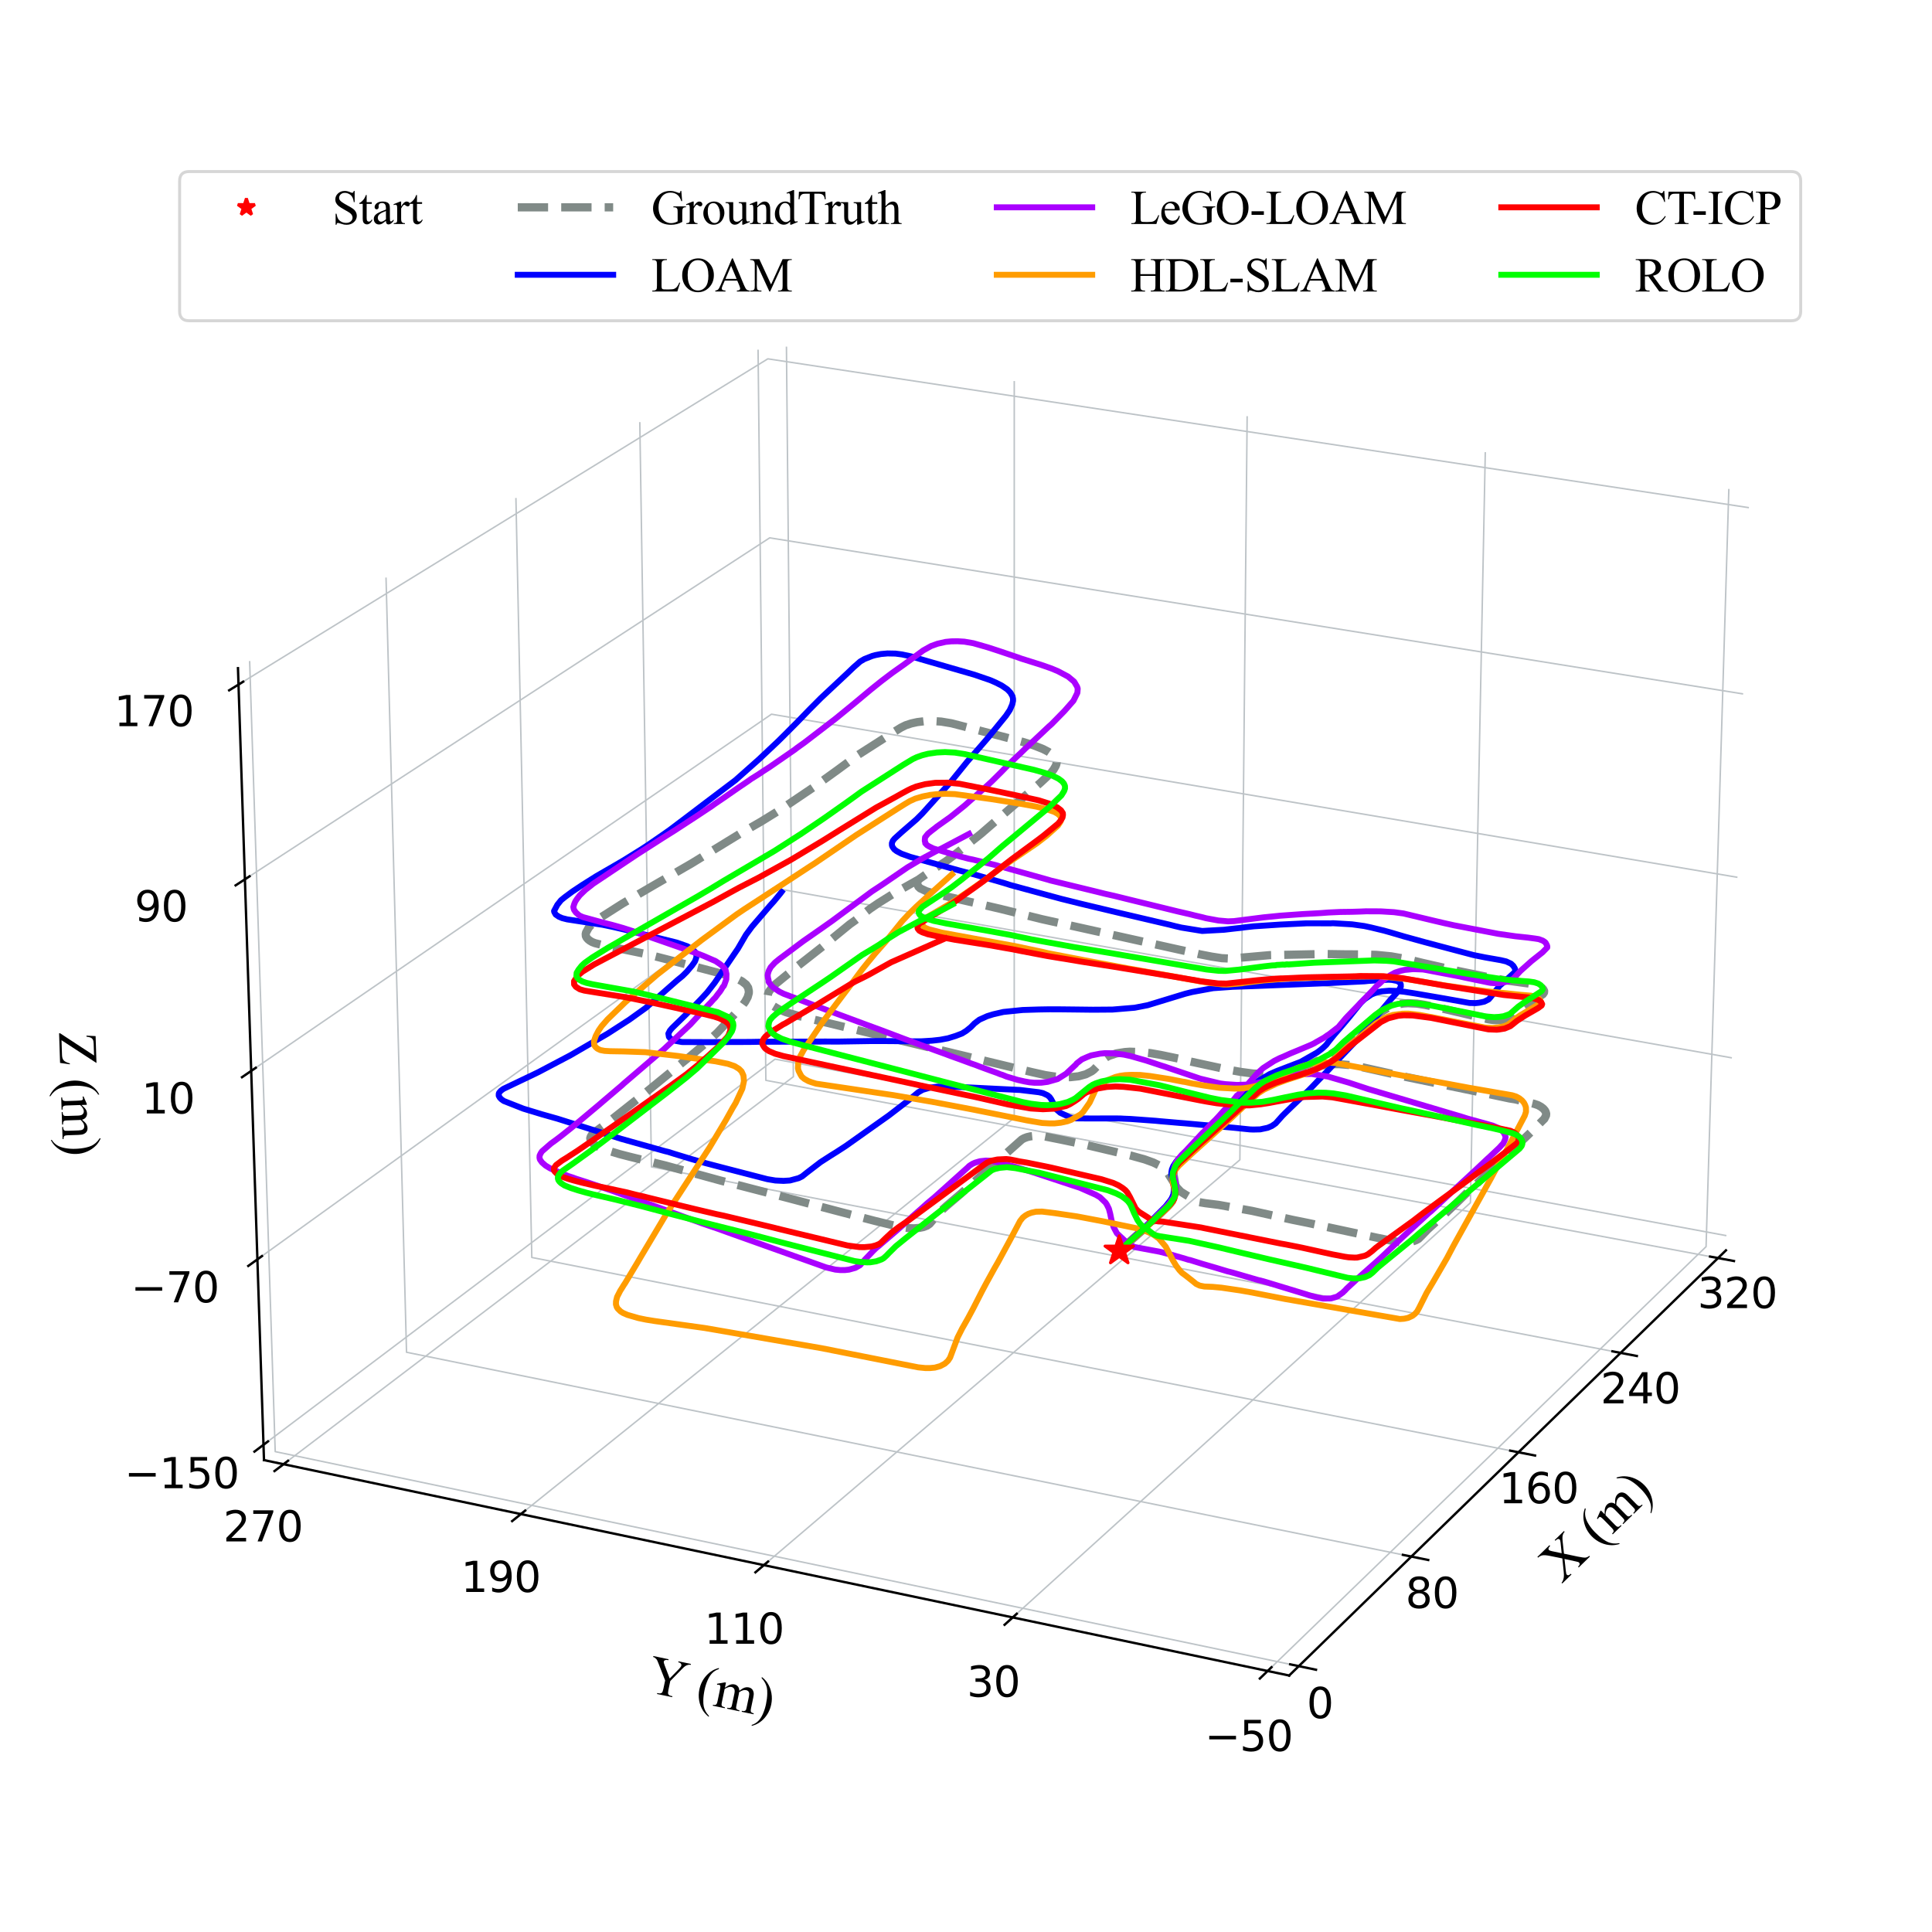 <?xml version="1.0" encoding="utf-8" standalone="no"?>
<!DOCTYPE svg PUBLIC "-//W3C//DTD SVG 1.1//EN"
  "http://www.w3.org/Graphics/SVG/1.1/DTD/svg11.dtd">
<svg xmlns:xlink="http://www.w3.org/1999/xlink" width="648pt" height="648pt" viewBox="0 0 648 648" xmlns="http://www.w3.org/2000/svg" version="1.1">
 <defs>
  <style type="text/css">*{stroke-linejoin: round; stroke-linecap: butt}</style>
 </defs>
 <g id="figure_1">
  <g id="patch_1">
   <path d="M 0 648 
L 648 648 
L 648 0 
L 0 0 
z
" style="fill: #ffffff"/>
  </g>
  <g id="patch_2">
   <path d="M 42.12 623.7 
L 622.08 623.7 
L 622.08 43.74 
L 42.12 43.74 
z
" style="fill: #ffffff"/>
  </g>
  <g id="pane3d_1">
   <g id="patch_3">
    <path d="M 578.886 419.372 
L 259.997 359.99 
L 257.484 115.308 
L 586.754 165.022 
" style="fill: #ffffff; stroke: #ffffff; stroke-linejoin: miter"/>
   </g>
  </g>
  <g id="pane3d_2">
   <g id="patch_4">
    <path d="M 88.542 489.727 
L 259.997 359.99 
L 257.484 115.308 
L 79.817 224.11 
" style="fill: #ffffff; stroke: #ffffff; stroke-linejoin: miter"/>
   </g>
  </g>
  <g id="pane3d_3">
   <g id="patch_5">
    <path d="M 432.383 561.976 
L 578.886 419.372 
L 259.997 359.99 
L 88.542 489.727 
" style="fill: #ffffff; stroke: #ffffff; stroke-linejoin: miter"/>
   </g>
  </g>
  <g id="grid3d_1">
   <g id="Line3DCollection_1">
    <path d="M 435.615 558.829 
L 92.308 486.878 
L 83.732 221.713 
" style="fill: none; stroke: #bdc3c7; stroke-width: 0.5"/>
    <path d="M 473.37 522.079 
L 136.35 453.551 
L 129.471 193.703 
" style="fill: none; stroke: #bdc3c7; stroke-width: 0.5"/>
    <path d="M 509.307 487.098 
L 178.37 421.755 
L 173.04 167.021 
" style="fill: none; stroke: #bdc3c7; stroke-width: 0.5"/>
    <path d="M 543.555 453.762 
L 218.504 391.387 
L 214.591 141.576 
" style="fill: none; stroke: #bdc3c7; stroke-width: 0.5"/>
    <path d="M 576.23 421.956 
L 256.875 362.352 
L 254.259 117.283 
" style="fill: none; stroke: #bdc3c7; stroke-width: 0.5"/>
   </g>
  </g>
  <g id="grid3d_2">
   <g id="Line3DCollection_2">
    <path d="M 579.862 163.982 
L 572.221 418.131 
L 425.163 560.459 
" style="fill: none; stroke: #bdc3c7; stroke-width: 0.5"/>
    <path d="M 498.171 151.648 
L 493.186 403.413 
L 339.664 542.494 
" style="fill: none; stroke: #bdc3c7; stroke-width: 0.5"/>
    <path d="M 418.299 139.589 
L 415.857 389.013 
L 256.2 524.956 
" style="fill: none; stroke: #bdc3c7; stroke-width: 0.5"/>
    <path d="M 340.187 127.795 
L 340.179 374.921 
L 174.699 507.831 
" style="fill: none; stroke: #bdc3c7; stroke-width: 0.5"/>
    <path d="M 263.777 116.258 
L 266.1 361.126 
L 95.092 491.104 
" style="fill: none; stroke: #bdc3c7; stroke-width: 0.5"/>
   </g>
  </g>
  <g id="grid3d_3">
   <g id="Line3DCollection_3">
    <path d="M 88.373 484.59 
L 259.948 355.242 
L 579.038 414.444 
" style="fill: none; stroke: #bdc3c7; stroke-width: 0.5"/>
    <path d="M 86.33 422.396 
L 259.359 297.819 
L 580.883 354.814 
" style="fill: none; stroke: #bdc3c7; stroke-width: 0.5"/>
    <path d="M 84.254 359.184 
L 258.76 239.542 
L 582.756 294.257 
" style="fill: none; stroke: #bdc3c7; stroke-width: 0.5"/>
    <path d="M 82.143 294.928 
L 258.153 180.393 
L 584.659 232.751 
" style="fill: none; stroke: #bdc3c7; stroke-width: 0.5"/>
    <path d="M 79.998 229.603 
L 257.536 120.352 
L 586.591 170.273 
" style="fill: none; stroke: #bdc3c7; stroke-width: 0.5"/>
   </g>
  </g>
  <g id="axis3d_1">
   <g id="line2d_1">
    <path d="M 578.886 419.372 
L 432.383 561.976 
" style="fill: none; stroke: #000000; stroke-width: 0.8; stroke-linecap: square"/>
   </g>
   <g id="xtick_1">
    <g id="line2d_2">
     <path d="M 432.731 558.225 
L 441.391 560.04 
" style="fill: none; stroke: #000000; stroke-width: 0.8; stroke-linecap: square"/>
    </g>
    <g id="text_1">
     <!-- 0 -->
     <g transform="translate(438.262 576.27) scale(0.14 -0.14)">
      <defs>
       <path id="DejaVuSans-30" d="M 2034 4250 
Q 1547 4250 1301 3770 
Q 1056 3291 1056 2328 
Q 1056 1369 1301 889 
Q 1547 409 2034 409 
Q 2525 409 2770 889 
Q 3016 1369 3016 2328 
Q 3016 3291 2770 3770 
Q 2525 4250 2034 4250 
z
M 2034 4750 
Q 2819 4750 3233 4129 
Q 3647 3509 3647 2328 
Q 3647 1150 3233 529 
Q 2819 -91 2034 -91 
Q 1250 -91 836 529 
Q 422 1150 422 2328 
Q 422 3509 836 4129 
Q 1250 4750 2034 4750 
z
" transform="scale(0.016)"/>
      </defs>
      <use xlink:href="#DejaVuSans-30"/>
     </g>
    </g>
   </g>
   <g id="xtick_2">
    <g id="line2d_3">
     <path d="M 470.541 521.504 
L 479.034 523.231 
" style="fill: none; stroke: #000000; stroke-width: 0.8; stroke-linecap: square"/>
    </g>
    <g id="text_2">
     <!-- 80 -->
     <g transform="translate(471.399 539.341) scale(0.14 -0.14)">
      <defs>
       <path id="DejaVuSans-38" d="M 2034 2216 
Q 1584 2216 1326 1975 
Q 1069 1734 1069 1313 
Q 1069 891 1326 650 
Q 1584 409 2034 409 
Q 2484 409 2743 651 
Q 3003 894 3003 1313 
Q 3003 1734 2745 1975 
Q 2488 2216 2034 2216 
z
M 1403 2484 
Q 997 2584 770 2862 
Q 544 3141 544 3541 
Q 544 4100 942 4425 
Q 1341 4750 2034 4750 
Q 2731 4750 3128 4425 
Q 3525 4100 3525 3541 
Q 3525 3141 3298 2862 
Q 3072 2584 2669 2484 
Q 3125 2378 3379 2068 
Q 3634 1759 3634 1313 
Q 3634 634 3220 271 
Q 2806 -91 2034 -91 
Q 1263 -91 848 271 
Q 434 634 434 1313 
Q 434 1759 690 2068 
Q 947 2378 1403 2484 
z
M 1172 3481 
Q 1172 3119 1398 2916 
Q 1625 2713 2034 2713 
Q 2441 2713 2670 2916 
Q 2900 3119 2900 3481 
Q 2900 3844 2670 4047 
Q 2441 4250 2034 4250 
Q 1625 4250 1398 4047 
Q 1172 3844 1172 3481 
z
" transform="scale(0.016)"/>
      </defs>
      <use xlink:href="#DejaVuSans-38"/>
      <use xlink:href="#DejaVuSans-30" x="63.623"/>
     </g>
    </g>
   </g>
   <g id="xtick_3">
    <g id="line2d_4">
     <path d="M 506.533 486.55 
L 514.862 488.195 
" style="fill: none; stroke: #000000; stroke-width: 0.8; stroke-linecap: square"/>
    </g>
    <g id="text_3">
     <!-- 160 -->
     <g transform="translate(502.726 504.19) scale(0.14 -0.14)">
      <defs>
       <path id="DejaVuSans-31" d="M 794 531 
L 1825 531 
L 1825 4091 
L 703 3866 
L 703 4441 
L 1819 4666 
L 2450 4666 
L 2450 531 
L 3481 531 
L 3481 0 
L 794 0 
L 794 531 
z
" transform="scale(0.016)"/>
       <path id="DejaVuSans-36" d="M 2113 2584 
Q 1688 2584 1439 2293 
Q 1191 2003 1191 1497 
Q 1191 994 1439 701 
Q 1688 409 2113 409 
Q 2538 409 2786 701 
Q 3034 994 3034 1497 
Q 3034 2003 2786 2293 
Q 2538 2584 2113 2584 
z
M 3366 4563 
L 3366 3988 
Q 3128 4100 2886 4159 
Q 2644 4219 2406 4219 
Q 1781 4219 1451 3797 
Q 1122 3375 1075 2522 
Q 1259 2794 1537 2939 
Q 1816 3084 2150 3084 
Q 2853 3084 3261 2657 
Q 3669 2231 3669 1497 
Q 3669 778 3244 343 
Q 2819 -91 2113 -91 
Q 1303 -91 875 529 
Q 447 1150 447 2328 
Q 447 3434 972 4092 
Q 1497 4750 2381 4750 
Q 2619 4750 2861 4703 
Q 3103 4656 3366 4563 
z
" transform="scale(0.016)"/>
      </defs>
      <use xlink:href="#DejaVuSans-31"/>
      <use xlink:href="#DejaVuSans-36" x="63.623"/>
      <use xlink:href="#DejaVuSans-30" x="127.246"/>
     </g>
    </g>
   </g>
   <g id="xtick_4">
    <g id="line2d_5">
     <path d="M 540.833 453.239 
L 549.005 454.808 
" style="fill: none; stroke: #000000; stroke-width: 0.8; stroke-linecap: square"/>
    </g>
    <g id="text_4">
     <!-- 240 -->
     <g transform="translate(536.825 470.692) scale(0.14 -0.14)">
      <defs>
       <path id="DejaVuSans-32" d="M 1228 531 
L 3431 531 
L 3431 0 
L 469 0 
L 469 531 
Q 828 903 1448 1529 
Q 2069 2156 2228 2338 
Q 2531 2678 2651 2914 
Q 2772 3150 2772 3378 
Q 2772 3750 2511 3984 
Q 2250 4219 1831 4219 
Q 1534 4219 1204 4116 
Q 875 4013 500 3803 
L 500 4441 
Q 881 4594 1212 4672 
Q 1544 4750 1819 4750 
Q 2544 4750 2975 4387 
Q 3406 4025 3406 3419 
Q 3406 3131 3298 2873 
Q 3191 2616 2906 2266 
Q 2828 2175 2409 1742 
Q 1991 1309 1228 531 
z
" transform="scale(0.016)"/>
       <path id="DejaVuSans-34" d="M 2419 4116 
L 825 1625 
L 2419 1625 
L 2419 4116 
z
M 2253 4666 
L 3047 4666 
L 3047 1625 
L 3713 1625 
L 3713 1100 
L 3047 1100 
L 3047 0 
L 2419 0 
L 2419 1100 
L 313 1100 
L 313 1709 
L 2253 4666 
z
" transform="scale(0.016)"/>
      </defs>
      <use xlink:href="#DejaVuSans-32"/>
      <use xlink:href="#DejaVuSans-34" x="63.623"/>
      <use xlink:href="#DejaVuSans-30" x="127.246"/>
     </g>
    </g>
   </g>
   <g id="xtick_5">
    <g id="line2d_6">
     <path d="M 573.559 421.458 
L 581.579 422.955 
" style="fill: none; stroke: #000000; stroke-width: 0.8; stroke-linecap: square"/>
    </g>
    <g id="text_5">
     <!-- 320 -->
     <g transform="translate(569.357 438.733) scale(0.14 -0.14)">
      <defs>
       <path id="DejaVuSans-33" d="M 2597 2516 
Q 3050 2419 3304 2112 
Q 3559 1806 3559 1356 
Q 3559 666 3084 287 
Q 2609 -91 1734 -91 
Q 1441 -91 1130 -33 
Q 819 25 488 141 
L 488 750 
Q 750 597 1062 519 
Q 1375 441 1716 441 
Q 2309 441 2620 675 
Q 2931 909 2931 1356 
Q 2931 1769 2642 2001 
Q 2353 2234 1838 2234 
L 1294 2234 
L 1294 2753 
L 1863 2753 
Q 2328 2753 2575 2939 
Q 2822 3125 2822 3475 
Q 2822 3834 2567 4026 
Q 2313 4219 1838 4219 
Q 1578 4219 1281 4162 
Q 984 4106 628 3988 
L 628 4550 
Q 988 4650 1302 4700 
Q 1616 4750 1894 4750 
Q 2613 4750 3031 4423 
Q 3450 4097 3450 3541 
Q 3450 3153 3228 2886 
Q 3006 2619 2597 2516 
z
" transform="scale(0.016)"/>
      </defs>
      <use xlink:href="#DejaVuSans-33"/>
      <use xlink:href="#DejaVuSans-32" x="63.623"/>
      <use xlink:href="#DejaVuSans-30" x="127.246"/>
     </g>
    </g>
   </g>
   <g id="text_6">
    <!-- X (m) -->
    <g transform="translate(523.888 531.202) rotate(-44.227) scale(0.18 -0.18)">
     <defs>
      <path id="TimesNewRomanPSMT-58" d="M 2613 2347 
L 3522 991 
Q 3900 428 4083 279 
Q 4266 131 4547 116 
L 4547 0 
L 2728 0 
L 2728 116 
Q 2909 119 2997 153 
Q 3063 181 3105 239 
Q 3147 297 3147 356 
Q 3147 428 3119 500 
Q 3097 553 2947 775 
L 2228 1863 
L 1341 725 
Q 1200 544 1172 483 
Q 1144 422 1144 356 
Q 1144 256 1228 190 
Q 1313 125 1550 116 
L 1550 0 
L 47 0 
L 47 116 
Q 206 131 322 181 
Q 516 263 691 400 
Q 866 538 1091 822 
L 2091 2084 
L 1256 3306 
Q 916 3803 678 3958 
Q 441 4113 131 4122 
L 131 4238 
L 2091 4238 
L 2091 4122 
Q 1841 4113 1748 4041 
Q 1656 3969 1656 3881 
Q 1656 3766 1806 3544 
L 2456 2572 
L 3209 3525 
Q 3341 3694 3370 3756 
Q 3400 3819 3400 3884 
Q 3400 3950 3363 4000 
Q 3316 4066 3244 4092 
Q 3172 4119 2947 4122 
L 2947 4238 
L 4450 4238 
L 4450 4122 
Q 4272 4113 4159 4066 
Q 3991 3994 3850 3872 
Q 3709 3750 3453 3422 
L 2613 2347 
z
" transform="scale(0.016)"/>
      <path id="TimesNewRomanPSMT-20" transform="scale(0.016)"/>
      <path id="TimesNewRomanPSMT-28" d="M 1988 -1253 
L 1988 -1369 
Q 1516 -1131 1200 -813 
Q 750 -359 506 256 
Q 263 872 263 1534 
Q 263 2503 741 3301 
Q 1219 4100 1988 4444 
L 1988 4313 
Q 1603 4100 1356 3731 
Q 1109 3363 987 2797 
Q 866 2231 866 1616 
Q 866 947 969 400 
Q 1050 -31 1165 -292 
Q 1281 -553 1476 -793 
Q 1672 -1034 1988 -1253 
z
" transform="scale(0.016)"/>
      <path id="TimesNewRomanPSMT-6d" d="M 1050 2338 
Q 1363 2650 1419 2697 
Q 1559 2816 1721 2881 
Q 1884 2947 2044 2947 
Q 2313 2947 2506 2790 
Q 2700 2634 2766 2338 
Q 3088 2713 3309 2830 
Q 3531 2947 3766 2947 
Q 3994 2947 4170 2830 
Q 4347 2713 4450 2447 
Q 4519 2266 4519 1878 
L 4519 647 
Q 4519 378 4559 278 
Q 4591 209 4675 161 
Q 4759 113 4950 113 
L 4950 0 
L 3538 0 
L 3538 113 
L 3597 113 
Q 3781 113 3884 184 
Q 3956 234 3988 344 
Q 4000 397 4000 647 
L 4000 1878 
Q 4000 2228 3916 2372 
Q 3794 2572 3525 2572 
Q 3359 2572 3192 2489 
Q 3025 2406 2788 2181 
L 2781 2147 
L 2788 2013 
L 2788 647 
Q 2788 353 2820 281 
Q 2853 209 2943 161 
Q 3034 113 3253 113 
L 3253 0 
L 1806 0 
L 1806 113 
Q 2044 113 2133 169 
Q 2222 225 2256 338 
Q 2272 391 2272 647 
L 2272 1878 
Q 2272 2228 2169 2381 
Q 2031 2581 1784 2581 
Q 1616 2581 1450 2491 
Q 1191 2353 1050 2181 
L 1050 647 
Q 1050 366 1089 281 
Q 1128 197 1204 155 
Q 1281 113 1516 113 
L 1516 0 
L 100 0 
L 100 113 
Q 297 113 375 155 
Q 453 197 493 289 
Q 534 381 534 647 
L 534 1741 
Q 534 2213 506 2350 
Q 484 2453 437 2492 
Q 391 2531 309 2531 
Q 222 2531 100 2484 
L 53 2597 
L 916 2947 
L 1050 2947 
L 1050 2338 
z
" transform="scale(0.016)"/>
      <path id="TimesNewRomanPSMT-29" d="M 144 4313 
L 144 4444 
Q 619 4209 934 3891 
Q 1381 3434 1625 2820 
Q 1869 2206 1869 1541 
Q 1869 572 1392 -226 
Q 916 -1025 144 -1369 
L 144 -1253 
Q 528 -1038 776 -670 
Q 1025 -303 1145 264 
Q 1266 831 1266 1447 
Q 1266 2113 1163 2663 
Q 1084 3094 967 3353 
Q 850 3613 656 3853 
Q 463 4094 144 4313 
z
" transform="scale(0.016)"/>
     </defs>
     <use xlink:href="#TimesNewRomanPSMT-58"/>
     <use xlink:href="#TimesNewRomanPSMT-20" x="72.217"/>
     <use xlink:href="#TimesNewRomanPSMT-28" x="97.217"/>
     <use xlink:href="#TimesNewRomanPSMT-6d" x="130.518"/>
     <use xlink:href="#TimesNewRomanPSMT-29" x="208.301"/>
    </g>
   </g>
  </g>
  <g id="axis3d_2">
   <g id="line2d_7">
    <path d="M 88.542 489.727 
L 432.383 561.976 
" style="fill: none; stroke: #000000; stroke-width: 0.8; stroke-linecap: square"/>
   </g>
   <g id="xtick_6">
    <g id="line2d_8">
     <path d="M 426.463 559.201 
L 422.558 562.981 
" style="fill: none; stroke: #000000; stroke-width: 0.8; stroke-linecap: square"/>
    </g>
    <g id="text_7">
     <!-- −50 -->
     <g transform="translate(404.07 587.295) scale(0.14 -0.14)">
      <defs>
       <path id="DejaVuSans-2212" d="M 678 2272 
L 4684 2272 
L 4684 1741 
L 678 1741 
L 678 2272 
z
" transform="scale(0.016)"/>
       <path id="DejaVuSans-35" d="M 691 4666 
L 3169 4666 
L 3169 4134 
L 1269 4134 
L 1269 2991 
Q 1406 3038 1543 3061 
Q 1681 3084 1819 3084 
Q 2600 3084 3056 2656 
Q 3513 2228 3513 1497 
Q 3513 744 3044 326 
Q 2575 -91 1722 -91 
Q 1428 -91 1123 -41 
Q 819 9 494 109 
L 494 744 
Q 775 591 1075 516 
Q 1375 441 1709 441 
Q 2250 441 2565 725 
Q 2881 1009 2881 1497 
Q 2881 1984 2565 2268 
Q 2250 2553 1709 2553 
Q 1456 2553 1204 2497 
Q 953 2441 691 2322 
L 691 4666 
z
" transform="scale(0.016)"/>
      </defs>
      <use xlink:href="#DejaVuSans-2212"/>
      <use xlink:href="#DejaVuSans-35" x="83.789"/>
      <use xlink:href="#DejaVuSans-30" x="147.412"/>
     </g>
    </g>
   </g>
   <g id="xtick_7">
    <g id="line2d_9">
     <path d="M 341.019 541.266 
L 336.947 544.955 
" style="fill: none; stroke: #000000; stroke-width: 0.8; stroke-linecap: square"/>
    </g>
    <g id="text_8">
     <!-- 30 -->
     <g transform="translate(324.286 569.087) scale(0.14 -0.14)">
      <use xlink:href="#DejaVuSans-33"/>
      <use xlink:href="#DejaVuSans-30" x="63.623"/>
     </g>
    </g>
   </g>
   <g id="xtick_8">
    <g id="line2d_10">
     <path d="M 257.608 523.757 
L 253.378 527.359 
" style="fill: none; stroke: #000000; stroke-width: 0.8; stroke-linecap: square"/>
    </g>
    <g id="text_9">
     <!-- 110 -->
     <g transform="translate(236.227 551.313) scale(0.14 -0.14)">
      <use xlink:href="#DejaVuSans-31"/>
      <use xlink:href="#DejaVuSans-31" x="63.623"/>
      <use xlink:href="#DejaVuSans-30" x="127.246"/>
     </g>
    </g>
   </g>
   <g id="xtick_9">
    <g id="line2d_11">
     <path d="M 176.156 506.66 
L 171.777 510.178 
" style="fill: none; stroke: #000000; stroke-width: 0.8; stroke-linecap: square"/>
    </g>
    <g id="text_10">
     <!-- 190 -->
     <g transform="translate(154.593 533.958) scale(0.14 -0.14)">
      <defs>
       <path id="DejaVuSans-39" d="M 703 97 
L 703 672 
Q 941 559 1184 500 
Q 1428 441 1663 441 
Q 2288 441 2617 861 
Q 2947 1281 2994 2138 
Q 2813 1869 2534 1725 
Q 2256 1581 1919 1581 
Q 1219 1581 811 2004 
Q 403 2428 403 3163 
Q 403 3881 828 4315 
Q 1253 4750 1959 4750 
Q 2769 4750 3195 4129 
Q 3622 3509 3622 2328 
Q 3622 1225 3098 567 
Q 2575 -91 1691 -91 
Q 1453 -91 1209 -44 
Q 966 3 703 97 
z
M 1959 2075 
Q 2384 2075 2632 2365 
Q 2881 2656 2881 3163 
Q 2881 3666 2632 3958 
Q 2384 4250 1959 4250 
Q 1534 4250 1286 3958 
Q 1038 3666 1038 3163 
Q 1038 2656 1286 2365 
Q 1534 2075 1959 2075 
z
" transform="scale(0.016)"/>
      </defs>
      <use xlink:href="#DejaVuSans-31"/>
      <use xlink:href="#DejaVuSans-39" x="63.623"/>
      <use xlink:href="#DejaVuSans-30" x="127.246"/>
     </g>
    </g>
   </g>
   <g id="xtick_10">
    <g id="line2d_12">
     <path d="M 96.597 489.96 
L 92.076 493.396 
" style="fill: none; stroke: #000000; stroke-width: 0.8; stroke-linecap: square"/>
    </g>
    <g id="text_11">
     <!-- 270 -->
     <g transform="translate(74.861 517.008) scale(0.14 -0.14)">
      <defs>
       <path id="DejaVuSans-37" d="M 525 4666 
L 3525 4666 
L 3525 4397 
L 1831 0 
L 1172 0 
L 2766 4134 
L 525 4134 
L 525 4666 
z
" transform="scale(0.016)"/>
      </defs>
      <use xlink:href="#DejaVuSans-32"/>
      <use xlink:href="#DejaVuSans-37" x="63.623"/>
      <use xlink:href="#DejaVuSans-30" x="127.246"/>
     </g>
    </g>
   </g>
   <g id="text_12">
    <!-- Y (m) -->
    <g transform="translate(216.459 567.348) rotate(-348.134) scale(0.18 -0.18)">
     <defs>
      <path id="TimesNewRomanPSMT-59" d="M 3050 4238 
L 4528 4238 
L 4528 4122 
L 4447 4122 
Q 4366 4122 4209 4050 
Q 4053 3978 3925 3843 
Q 3797 3709 3609 3406 
L 2588 1797 
L 2588 734 
Q 2588 344 2675 247 
Q 2794 116 3050 116 
L 3188 116 
L 3188 0 
L 1388 0 
L 1388 116 
L 1538 116 
Q 1806 116 1919 278 
Q 1988 378 1988 734 
L 1988 1738 
L 825 3513 
Q 619 3825 545 3903 
Q 472 3981 241 4091 
Q 178 4122 59 4122 
L 59 4238 
L 1872 4238 
L 1872 4122 
L 1778 4122 
Q 1631 4122 1507 4053 
Q 1384 3984 1384 3847 
Q 1384 3734 1575 3441 
L 2459 2075 
L 3291 3381 
Q 3478 3675 3478 3819 
Q 3478 3906 3433 3975 
Q 3388 4044 3303 4083 
Q 3219 4122 3050 4122 
L 3050 4238 
z
" transform="scale(0.016)"/>
     </defs>
     <use xlink:href="#TimesNewRomanPSMT-59"/>
     <use xlink:href="#TimesNewRomanPSMT-20" x="68.467"/>
     <use xlink:href="#TimesNewRomanPSMT-28" x="93.467"/>
     <use xlink:href="#TimesNewRomanPSMT-6d" x="126.768"/>
     <use xlink:href="#TimesNewRomanPSMT-29" x="204.551"/>
    </g>
   </g>
  </g>
  <g id="axis3d_3">
   <g id="line2d_13">
    <path d="M 88.542 489.727 
L 79.817 224.11 
" style="fill: none; stroke: #000000; stroke-width: 0.8; stroke-linecap: square"/>
   </g>
   <g id="xtick_11">
    <g id="line2d_14">
     <path d="M 89.882 483.452 
L 85.347 486.871 
" style="fill: none; stroke: #000000; stroke-width: 0.8; stroke-linecap: square"/>
    </g>
    <g id="text_13">
     <!-- −150 -->
     <g transform="translate(41.725 499.148) scale(0.14 -0.14)">
      <use xlink:href="#DejaVuSans-2212"/>
      <use xlink:href="#DejaVuSans-31" x="83.789"/>
      <use xlink:href="#DejaVuSans-35" x="147.412"/>
      <use xlink:href="#DejaVuSans-30" x="211.035"/>
     </g>
    </g>
   </g>
   <g id="xtick_12">
    <g id="line2d_15">
     <path d="M 87.854 421.299 
L 83.276 424.595 
" style="fill: none; stroke: #000000; stroke-width: 0.8; stroke-linecap: square"/>
    </g>
    <g id="text_14">
     <!-- −70 -->
     <g transform="translate(43.907 436.812) scale(0.14 -0.14)">
      <use xlink:href="#DejaVuSans-2212"/>
      <use xlink:href="#DejaVuSans-37" x="83.789"/>
      <use xlink:href="#DejaVuSans-30" x="147.412"/>
     </g>
    </g>
   </g>
   <g id="xtick_13">
    <g id="line2d_16">
     <path d="M 85.791 358.13 
L 81.172 361.297 
" style="fill: none; stroke: #000000; stroke-width: 0.8; stroke-linecap: square"/>
    </g>
    <g id="text_15">
     <!-- 10 -->
     <g transform="translate(47.464 373.453) scale(0.14 -0.14)">
      <use xlink:href="#DejaVuSans-31"/>
      <use xlink:href="#DejaVuSans-30" x="63.623"/>
     </g>
    </g>
   </g>
   <g id="xtick_14">
    <g id="line2d_17">
     <path d="M 83.695 293.919 
L 79.032 296.953 
" style="fill: none; stroke: #000000; stroke-width: 0.8; stroke-linecap: square"/>
    </g>
    <g id="text_16">
     <!-- 90 -->
     <g transform="translate(45.117 309.045) scale(0.14 -0.14)">
      <use xlink:href="#DejaVuSans-39"/>
      <use xlink:href="#DejaVuSans-30" x="63.623"/>
     </g>
    </g>
   </g>
   <g id="xtick_15">
    <g id="line2d_18">
     <path d="M 81.564 228.639 
L 76.857 231.536 
" style="fill: none; stroke: #000000; stroke-width: 0.8; stroke-linecap: square"/>
    </g>
    <g id="text_17">
     <!-- 170 -->
     <g transform="translate(38.277 243.562) scale(0.14 -0.14)">
      <use xlink:href="#DejaVuSans-31"/>
      <use xlink:href="#DejaVuSans-37" x="63.623"/>
      <use xlink:href="#DejaVuSans-30" x="127.246"/>
     </g>
    </g>
   </g>
   <g id="text_18">
    <!-- Z (m) -->
    <g transform="translate(19.813 346.338) rotate(-271.881) scale(0.18 -0.18)">
     <defs>
      <path id="TimesNewRomanPSMT-5a" d="M 3681 4238 
L 897 256 
L 2634 256 
Q 3034 256 3248 431 
Q 3463 606 3628 1141 
L 3731 1122 
L 3531 0 
L 81 0 
L 81 116 
L 2800 3984 
L 1444 3984 
Q 1106 3984 954 3911 
Q 803 3838 723 3698 
Q 644 3559 578 3178 
L 459 3178 
L 547 4238 
L 3681 4238 
z
" transform="scale(0.016)"/>
     </defs>
     <use xlink:href="#TimesNewRomanPSMT-5a"/>
     <use xlink:href="#TimesNewRomanPSMT-20" x="61.084"/>
     <use xlink:href="#TimesNewRomanPSMT-28" x="86.084"/>
     <use xlink:href="#TimesNewRomanPSMT-6d" x="119.385"/>
     <use xlink:href="#TimesNewRomanPSMT-29" x="197.168"/>
    </g>
   </g>
  </g>
  <g id="axes_1">
   <g id="line2d_19">
    <defs>
     <path id="ma2f427446b" d="M 0 -3 
L -0.674 -0.927 
L -2.853 -0.927 
L -1.09 0.354 
L -1.763 2.427 
L -0 1.146 
L 1.763 2.427 
L 1.09 0.354 
L 2.853 -0.927 
L 0.674 -0.927 
z
" style="stroke: #ff0000; stroke-linejoin: bevel"/>
    </defs>
    <g clip-path="url(#p93f6ebc238)">
     <use xlink:href="#ma2f427446b" x="375.397" y="419.497" style="fill: #ff0000; stroke: #ff0000; stroke-linejoin: bevel"/>
    </g>
   </g>
   <g id="line2d_20">
    <path d="M 375.397 419.497 
L 375.397 419.498 
L 377.002 418.12 
L 382.079 413.62 
L 384.636 411.385 
L 391.917 404.398 
L 393.067 402.97 
L 393.969 401.473 
L 394.243 400.713 
L 394.398 399.131 
L 394.251 397.546 
L 393.61 393.917 
L 393.667 392.63 
L 394.032 391.359 
L 394.696 390.02 
L 395.684 388.772 
L 403.391 381.443 
L 410.519 374.863 
L 421.209 364.658 
L 422.725 363.389 
L 424.491 362.207 
L 426.568 361.14 
L 428.974 360.146 
L 432.951 358.823 
L 439.422 356.844 
L 442.817 355.431 
L 445.905 353.876 
L 447.687 352.813 
L 448.458 352.286 
L 453.102 347.936 
L 463.331 339.371 
L 464.887 338.416 
L 466.557 337.552 
L 468.457 336.933 
L 470.655 336.579 
L 472.214 336.479 
L 475.189 336.612 
L 477.902 337.035 
L 483.695 338.251 
L 499.189 341.882 
L 500.568 342.09 
L 501.932 342.17 
L 504.342 342.018 
L 506.303 341.543 
L 507.051 341.169 
L 508.621 339.857 
L 510.155 338.503 
L 511.78 337.293 
L 517.477 333.467 
L 517.866 332.897 
L 517.903 332.365 
L 517.624 331.823 
L 517.213 331.388 
L 516.409 330.834 
L 515.427 330.44 
L 512.691 329.876 
L 504.733 328.776 
L 498.998 327.701 
L 489.267 325.714 
L 477.189 322.968 
L 471.969 321.703 
L 466.615 320.757 
L 461.686 320.274 
L 456.516 320.104 
L 451.542 320.09 
L 444.005 319.981 
L 425.903 320.358 
L 423.603 320.556 
L 418.879 320.978 
L 415.458 321.261 
L 412.039 321.483 
L 409.784 321.379 
L 406.362 320.846 
L 402.555 320.105 
L 398.292 319.14 
L 349.351 308.271 
L 335.367 304.797 
L 313.377 299.724 
L 310.703 298.924 
L 308.669 297.975 
L 308.067 297.428 
L 307.553 296.334 
L 307.705 295.761 
L 307.987 295.223 
L 308.457 294.732 
L 312.318 292.04 
L 317.244 288.895 
L 320.149 286.697 
L 328.976 279.702 
L 339.743 270.379 
L 348.875 262.622 
L 352.523 259.22 
L 353.379 258.123 
L 354.046 256.984 
L 354.29 256.383 
L 354.403 255.795 
L 354.387 255.196 
L 354.214 254.637 
L 353.914 254.085 
L 352.954 253.065 
L 351.574 252.127 
L 349.816 251.215 
L 346.668 249.977 
L 343.031 248.84 
L 336.194 247.027 
L 319.153 242.599 
L 315.683 242.023 
L 312.568 241.831 
L 309.927 241.919 
L 307.65 242.195 
L 305.64 242.641 
L 303.782 243.251 
L 302.188 244.043 
L 299.146 245.933 
L 287.519 253.375 
L 280.911 258.245 
L 272.727 264.144 
L 261.732 271.568 
L 255.396 275.481 
L 248.059 279.72 
L 232.029 289.554 
L 219.329 296.9 
L 208.788 303.062 
L 200.451 308.378 
L 198.743 309.697 
L 197.447 311.162 
L 196.578 312.748 
L 196.456 313.265 
L 196.495 313.937 
L 196.747 314.473 
L 197.222 315.027 
L 197.81 315.499 
L 198.612 315.97 
L 199.539 316.33 
L 202.275 317.026 
L 217.188 320.1 
L 225.293 322.184 
L 241.868 326.535 
L 244.893 327.427 
L 247.211 328.285 
L 248.837 329.115 
L 250.246 330.219 
L 250.929 331.27 
L 251.162 332.441 
L 251.153 333.079 
L 250.777 334.429 
L 249.967 335.924 
L 248.834 337.497 
L 246.816 339.71 
L 240.599 346.364 
L 239.035 347.797 
L 237.521 349.192 
L 231.552 354.218 
L 215.852 367.02 
L 204.048 376.361 
L 199.113 379.977 
L 198.503 380.615 
L 198.139 381.221 
L 197.972 381.774 
L 198.067 382.309 
L 198.297 382.835 
L 198.761 383.361 
L 199.378 383.887 
L 201.117 384.866 
L 203.473 385.773 
L 207.696 387.062 
L 210.892 387.89 
L 215.955 389.137 
L 223.115 390.883 
L 241.665 395.964 
L 263.703 401.676 
L 280.575 406.138 
L 293.439 409.499 
L 301.848 411.543 
L 305.041 411.944 
L 306.654 411.99 
L 308.247 411.848 
L 309.701 411.559 
L 310.913 411.098 
L 311.795 410.483 
L 314.893 406.825 
L 317.502 404.449 
L 322.114 400.521 
L 342.725 382.188 
L 343.481 381.776 
L 344.481 381.4 
L 345.607 381.139 
L 348.032 380.892 
L 350.412 381.163 
L 355.625 382.2 
L 363.88 383.925 
L 379.129 387.534 
L 383.936 388.871 
L 386.834 389.918 
L 389.231 391.1 
L 390.904 392.468 
L 391.531 393.178 
L 394.716 398.299 
L 396.041 399.699 
L 397.916 400.873 
L 401.805 403.146 
L 404.302 403.562 
L 408.653 404.106 
L 419.927 406.133 
L 433.629 409.155 
L 438.736 410.185 
L 461.688 415.099 
L 466.547 416.102 
L 469.45 416.636 
L 472.317 416.68 
L 473.71 416.412 
L 474.857 416.002 
L 475.771 415.508 
L 476.862 414.424 
L 478.919 412.289 
L 481.635 409.833 
L 484.616 407.209 
L 488.988 403.026 
L 491.51 400.547 
L 498.155 394.305 
L 502.584 390.103 
L 507.529 385.394 
L 511.731 381.404 
L 513.617 379.595 
L 517.999 375.233 
L 518.548 374.118 
L 518.589 373.553 
L 518.438 372.958 
L 518.137 372.408 
L 517.601 371.809 
L 516.824 371.212 
L 515.838 370.669 
L 514.636 370.254 
L 508.247 368.74 
L 506.296 368.435 
L 498.542 366.787 
L 471.509 361.2 
L 455.964 357.741 
L 452.609 357.211 
L 449.181 356.929 
L 447.438 356.916 
L 442.505 357.429 
L 439.384 357.958 
L 434.983 358.877 
L 430.664 359.717 
L 427.713 360.092 
L 424.74 360.2 
L 420.401 360.088 
L 416.015 359.498 
L 411.505 358.687 
L 399.201 356.024 
L 396.074 355.235 
L 389.438 353.85 
L 385.968 353.234 
L 382.387 352.85 
L 378.914 352.747 
L 377.29 352.862 
L 374.402 353.326 
L 372.027 354.123 
L 371.122 354.597 
L 370.371 355.13 
L 366.895 358.739 
L 366.151 359.31 
L 364.184 360.321 
L 361.762 360.989 
L 359.031 361.282 
L 356.226 361.295 
L 353.434 361.027 
L 350.576 360.587 
L 346.149 359.603 
L 268.165 340.823 
L 263.707 339.533 
L 261.332 338.582 
L 259.263 337.363 
L 258.099 336.06 
L 257.743 335.38 
L 257.551 334.676 
L 257.497 334.03 
L 257.617 333.342 
L 257.878 332.655 
L 258.854 331.321 
L 260.24 329.964 
L 266.858 324.561 
L 275.451 317.818 
L 284.975 310.026 
L 286.765 308.753 
L 288.802 307.132 
L 291.916 304.748 
L 294.589 302.924 
L 299.792 299.669 
L 308.369 294.841 
L 308.369 294.841 
" clip-path="url(#p93f6ebc238)" style="fill: none; stroke-dasharray: 10.175,4.4; stroke-dashoffset: 0; stroke: #808a87; stroke-width: 2.75"/>
   </g>
   <g id="line2d_21">
    <path d="M 375.397 419.497 
L 386.35 409.301 
L 388.115 407.475 
L 390.966 404.613 
L 392.56 402.591 
L 393.008 401.884 
L 393.565 400.606 
L 393.719 399.261 
L 393.668 398.102 
L 393.412 396.619 
L 392.854 393.809 
L 392.886 393.211 
L 393.057 392.244 
L 393.505 391.147 
L 394.561 389.556 
L 395.441 388.609 
L 398.193 385.969 
L 399.52 384.649 
L 404.981 379.517 
L 406.382 378.235 
L 409.189 375.652 
L 410.957 373.912 
L 412.183 372.64 
L 420.562 363.751 
L 421.843 362.658 
L 425.86 360.262 
L 428.307 359.203 
L 436.343 356.103 
L 441.739 353.024 
L 443.033 352.057 
L 443.978 351.262 
L 444.811 350.463 
L 445.756 349.211 
L 447.505 347.056 
L 450.604 343.459 
L 452.607 341.081 
L 456.425 336.337 
L 457.664 335.154 
L 459.988 333.564 
L 461.112 333.103 
L 462.341 332.722 
L 463.542 332.493 
L 465.895 332.289 
L 468.208 332.356 
L 470.982 332.638 
L 474.628 333.209 
L 476.825 333.589 
L 484.156 334.847 
L 492.874 336.397 
L 494.913 336.448 
L 496.125 336.317 
L 497.83 335.952 
L 499.286 335.226 
L 499.866 334.57 
L 503.051 330.555 
L 504.564 329.251 
L 508.047 326.06 
L 508.239 325.364 
L 508.091 324.809 
L 507.594 323.972 
L 506.812 323.225 
L 505.188 322.469 
L 503.405 322.048 
L 498.139 321.121 
L 494.252 320.341 
L 490.415 319.327 
L 486.495 318.29 
L 477.879 316.004 
L 471.085 314.135 
L 466.394 312.752 
L 464.217 312.137 
L 459.787 311.068 
L 457.565 310.594 
L 453.459 310.026 
L 447.05 309.647 
L 446.215 309.703 
L 444.907 309.686 
L 438.185 309.683 
L 429.404 310.105 
L 420.523 310.689 
L 417.487 311.029 
L 416.093 311.214 
L 414.939 311.338 
L 412.9 311.567 
L 410.602 311.84 
L 403.219 312.249 
L 396.22 311.11 
L 394.15 310.627 
L 392.334 310.162 
L 375.154 306.134 
L 362.393 303.085 
L 359.693 302.41 
L 356.005 301.497 
L 338.96 296.871 
L 336.778 296.187 
L 329.176 293.986 
L 326.496 293.212 
L 325.115 292.862 
L 321.75 291.971 
L 305.291 287.397 
L 302.333 286.329 
L 300.752 285.489 
L 299.944 284.875 
L 299.348 284.039 
L 299.157 283.546 
L 299.153 282.755 
L 299.469 281.975 
L 300.075 281.243 
L 302.432 279.101 
L 307.432 274.774 
L 309.32 272.888 
L 318.805 262.37 
L 324.511 255.333 
L 329.393 249.752 
L 331.36 247.471 
L 337.388 240.087 
L 338.681 238.168 
L 339.517 236.273 
L 339.782 235.062 
L 339.77 234.369 
L 339.585 233.511 
L 338.844 232.241 
L 337.861 231.22 
L 335.938 229.919 
L 334.029 228.955 
L 332.117 228.119 
L 326.779 226.289 
L 305.513 220.139 
L 302.489 219.494 
L 300.348 219.216 
L 297.688 219.166 
L 295.483 219.361 
L 293.564 219.732 
L 292.508 220.028 
L 289.919 221.053 
L 288.498 221.884 
L 286.254 223.855 
L 284.116 225.904 
L 278.303 231.345 
L 275.344 234.116 
L 271.559 237.914 
L 267.462 242.144 
L 262.914 246.711 
L 260.946 248.656 
L 254.585 254.651 
L 246.682 261.671 
L 236.615 269.285 
L 230.194 274.165 
L 224.62 278.368 
L 222.132 280.112 
L 217.41 283.363 
L 215.194 284.81 
L 213.202 286.047 
L 209.303 288.473 
L 206.022 290.391 
L 199.974 293.889 
L 195.258 296.855 
L 191.973 299.035 
L 189.462 300.894 
L 188.175 301.937 
L 186.943 303.469 
L 185.842 305.536 
L 185.892 305.854 
L 186.377 306.735 
L 187.475 307.481 
L 187.863 307.638 
L 188.556 307.942 
L 190.234 308.364 
L 194.23 308.981 
L 202.155 310.185 
L 205.448 310.868 
L 209.673 311.844 
L 226.941 316.135 
L 230.531 317.386 
L 232.373 318.492 
L 233.368 319.554 
L 233.623 320.579 
L 233.51 321.297 
L 233.103 322.431 
L 232.149 323.801 
L 230.314 325.971 
L 228.925 327.34 
L 227.087 328.845 
L 216.659 338.006 
L 211.075 342.004 
L 207.523 344.298 
L 203.809 346.692 
L 191.347 353.927 
L 180.728 359.524 
L 178.86 360.434 
L 168.87 365.198 
L 167.983 365.84 
L 167.399 366.521 
L 167.284 366.895 
L 167.282 367.519 
L 167.652 368.168 
L 168.155 368.688 
L 168.981 369.276 
L 175.522 371.85 
L 181.871 373.774 
L 187.016 375.228 
L 201.758 379.887 
L 203.946 380.586 
L 208.255 381.952 
L 222.967 386.077 
L 224.156 386.365 
L 226.022 386.961 
L 232.165 388.825 
L 236.554 390.092 
L 242.258 391.589 
L 257.357 395.492 
L 260.058 395.944 
L 262.804 396.075 
L 264.955 395.938 
L 267.875 395.154 
L 269.046 394.568 
L 270.631 393.298 
L 275.226 389.779 
L 278.769 387.501 
L 280.771 386.253 
L 283.679 384.366 
L 298.132 374.125 
L 303.206 370.229 
L 304.498 369.231 
L 308.006 366.348 
L 309.46 365.525 
L 311.95 364.793 
L 314.28 364.483 
L 315.853 364.441 
L 320.206 364.542 
L 322.666 364.613 
L 336.729 365.318 
L 342.105 365.578 
L 348.433 366.336 
L 349.785 366.639 
L 351.362 367.37 
L 352.03 367.925 
L 352.533 368.624 
L 352.951 369.4 
L 354.394 372.178 
L 355.621 373.239 
L 357.964 374.33 
L 358.503 374.643 
L 359.53 374.998 
L 360.842 375.102 
L 365.582 375.141 
L 374.312 375.133 
L 375.767 375.144 
L 377.112 375.219 
L 379.243 375.308 
L 387.646 375.921 
L 389.097 376.059 
L 395.653 376.627 
L 397.352 376.756 
L 413.946 378.265 
L 419.248 378.814 
L 420.39 378.853 
L 422.659 378.799 
L 425.189 378.26 
L 426.583 377.665 
L 427.865 376.78 
L 428.771 375.757 
L 430.04 374.331 
L 430.776 373.59 
L 432.825 371.587 
L 435.823 368.716 
L 436.998 367.591 
L 439.16 365.477 
L 439.98 364.643 
L 441.07 363.507 
L 442.25 362.268 
L 443.719 360.755 
L 444.42 360.038 
L 445.86 358.562 
L 446.93 357.416 
L 454.702 349.257 
L 466.308 335.386 
L 467.787 333.778 
L 468.419 333.096 
L 469.15 332.197 
L 469.836 330.925 
L 469.821 330.151 
L 469.636 329.741 
L 469.364 329.455 
L 468.572 329.008 
L 466.873 328.676 
L 465.624 328.604 
L 459 329.001 
L 457.653 329.142 
L 444.847 329.77 
L 441.306 329.909 
L 420 330.751 
L 413.46 330.976 
L 406.856 331.443 
L 399.844 332.728 
L 397.527 333.308 
L 384.956 337.143 
L 380.578 337.995 
L 373.144 338.613 
L 368.05 338.652 
L 366.561 338.663 
L 359.874 338.583 
L 355.862 338.539 
L 352.027 338.523 
L 348.451 338.584 
L 342.984 338.757 
L 336.527 339.415 
L 333.091 340.207 
L 331.122 340.823 
L 328.473 342.013 
L 326.865 343.239 
L 325.618 344.511 
L 324.088 345.747 
L 322.665 346.635 
L 320.515 347.459 
L 317.974 348.245 
L 315.315 348.743 
L 312.63 349.041 
L 310.335 349.184 
L 308.957 349.261 
L 304.913 349.254 
L 299.778 349.203 
L 296.661 349.18 
L 292.479 349.172 
L 281.219 349.35 
L 276.718 349.338 
L 263.337 349.392 
L 255.227 349.406 
L 251.55 349.473 
L 241.054 349.51 
L 238.307 349.542 
L 228.73 349.498 
L 226.599 349.104 
L 225.533 348.726 
L 224.848 348.32 
L 224.356 347.744 
L 224.179 346.673 
L 224.674 345.696 
L 225.406 344.831 
L 230.203 340.156 
L 230.863 339.473 
L 232.538 337.747 
L 235.14 335.078 
L 237.167 332.883 
L 239.694 329.638 
L 247.508 318.168 
L 250.191 313.553 
L 252.199 310.822 
L 258.164 303.869 
L 259.575 302.304 
L 261.692 299.742 
L 262.131 299.165 
L 262.131 299.165 
" clip-path="url(#p93f6ebc238)" style="fill: none; stroke: #0000ff; stroke-width: 2; stroke-linecap: square"/>
   </g>
   <g id="line2d_22">
    <path d="M 375.397 419.497 
L 386.648 409.249 
L 388.302 407.484 
L 388.739 407.109 
L 390.829 405.067 
L 391.881 404.001 
L 393.445 401.918 
L 394.261 400.283 
L 394.435 398.861 
L 394.357 397.246 
L 394.357 397.246 
L 394.107 395.9 
L 393.844 395.001 
L 393.732 393.818 
L 393.822 391.856 
L 393.924 391.369 
L 394.48 389.832 
L 394.901 389.104 
L 396.391 387.304 
L 397.784 385.95 
L 403.428 379.862 
L 403.83 379.526 
L 406.166 377.057 
L 407.77 375.466 
L 408.701 374.477 
L 410.228 372.769 
L 410.568 372.39 
L 410.999 371.976 
L 412.602 370.17 
L 413.904 368.7 
L 414.871 367.452 
L 415.093 367.39 
L 416.181 366.234 
L 417.001 365.231 
L 417.408 364.873 
L 421.82 359.898 
L 423.648 358.243 
L 427.365 355.838 
L 429.237 354.891 
L 430.469 354.385 
L 432.836 353.318 
L 435.248 352.327 
L 438.464 350.978 
L 439.647 350.477 
L 440.807 349.917 
L 441.332 349.59 
L 444.104 348.03 
L 445.204 347.249 
L 445.709 346.945 
L 448.949 344.423 
L 449.613 343.606 
L 451.36 341.529 
L 451.991 340.859 
L 453.762 339.025 
L 460.604 331.96 
L 461.605 330.856 
L 462.117 330.34 
L 462.493 330.091 
L 463.671 328.98 
L 466.16 327.182 
L 467.907 326.223 
L 469.708 325.628 
L 471.111 325.314 
L 473.976 325.046 
L 477.293 325.166 
L 478.405 325.361 
L 489.637 327.505 
L 491.015 327.827 
L 494.792 328.606 
L 496.137 328.882 
L 499.187 329.52 
L 500.059 329.669 
L 501.662 329.771 
L 502.824 329.746 
L 503.787 329.587 
L 505.759 329.176 
L 507.551 328.275 
L 509.939 325.682 
L 513.641 322.374 
L 517.377 319.406 
L 518.953 317.789 
L 518.97 317.462 
L 518.863 317.063 
L 518.399 316.182 
L 518.061 315.891 
L 517.447 315.489 
L 516.138 314.997 
L 514.831 314.788 
L 512.49 314.478 
L 508.308 314.035 
L 502.499 313.206 
L 500.574 312.835 
L 487.601 310.34 
L 484.067 309.551 
L 480.589 308.733 
L 470.743 306.382 
L 467.573 305.949 
L 463.09 305.678 
L 458.174 305.655 
L 456.419 305.731 
L 453.407 305.825 
L 449.559 305.875 
L 445.57 306.058 
L 442.945 306.254 
L 440.579 306.389 
L 436.948 306.585 
L 429.305 307.135 
L 423.771 307.687 
L 413.868 308.943 
L 411.874 309.019 
L 408.671 308.743 
L 404.527 307.981 
L 403.203 307.635 
L 400.797 307.072 
L 399.002 306.614 
L 395.119 305.721 
L 381.808 302.465 
L 378.803 301.73 
L 373.694 300.472 
L 370.615 299.777 
L 367.538 299.012 
L 354.999 295.958 
L 352.403 295.33 
L 351.645 295.098 
L 336.2 290.783 
L 335.286 290.582 
L 333.97 290.162 
L 326.173 288.274 
L 324.875 288.017 
L 322.463 287.393 
L 322.463 287.393 
L 313.054 284.59 
L 311.597 283.879 
L 310.919 283.452 
L 310.637 283.154 
L 310.335 282.84 
L 310.407 282.64 
L 310.191 282.158 
L 310.197 281.625 
L 310.272 280.833 
L 311.243 279.614 
L 312.722 278.421 
L 313.569 277.786 
L 314.177 277.279 
L 318.77 274.016 
L 318.77 274.016 
L 323.548 270.184 
L 325.342 268.585 
L 330.4 264.141 
L 332.541 262.185 
L 335.893 258.862 
L 337.921 256.786 
L 340.913 253.908 
L 342.347 252.573 
L 344.028 250.939 
L 346.612 248.54 
L 351.732 243.722 
L 352.699 242.87 
L 353.99 241.556 
L 356.959 238.534 
L 360.042 235.036 
L 361.356 232.376 
L 361.47 230.965 
L 361.249 230.283 
L 360.266 228.619 
L 358.233 226.924 
L 354.798 225.102 
L 352.533 224.16 
L 349.043 222.945 
L 342.51 220.895 
L 341.504 220.522 
L 334.783 218.251 
L 331.333 217.131 
L 326.452 215.735 
L 323.448 215.216 
L 321.085 215.074 
L 319.048 215.112 
L 317.168 215.293 
L 314.456 215.91 
L 312.283 216.691 
L 309.645 218.163 
L 307.808 219.517 
L 303.301 222.827 
L 299.27 225.676 
L 296.741 227.593 
L 295.981 228.162 
L 294.713 229.168 
L 293.402 230.22 
L 292.14 231.232 
L 287.708 234.93 
L 285.844 236.477 
L 280.268 241.033 
L 269.769 249.093 
L 267.384 250.796 
L 266.461 251.512 
L 258.042 257.33 
L 256.26 258.473 
L 254.389 259.724 
L 251.884 261.291 
L 250.779 262.082 
L 247.32 264.422 
L 242.931 267.475 
L 239.582 269.751 
L 238.937 270.23 
L 233.676 273.726 
L 226.327 278.518 
L 222.212 281.1 
L 220.312 282.327 
L 213.601 286.622 
L 198.865 296.467 
L 198.138 297.069 
L 196.365 298.44 
L 194.462 300.277 
L 193.509 301.519 
L 192.979 302.319 
L 192.807 302.704 
L 192.611 303.169 
L 192.306 304.202 
L 192.424 304.797 
L 192.555 305.2 
L 193.136 306.036 
L 193.563 306.409 
L 193.727 306.558 
L 194.045 306.852 
L 194.576 307.187 
L 195.576 307.615 
L 202.599 309.538 
L 205.217 310.196 
L 206.889 310.657 
L 209.003 311.264 
L 213.489 312.709 
L 233.632 319.726 
L 235.833 320.55 
L 240.015 322.367 
L 241.467 323.347 
L 242.522 324.195 
L 243.39 325.38 
L 243.438 325.743 
L 243.661 326.72 
L 243.592 328.478 
L 242.92 330.359 
L 242.705 330.78 
L 242.468 330.954 
L 241.91 331.915 
L 241.451 332.612 
L 240.851 333.342 
L 239.927 334.585 
L 239.287 335.218 
L 238.675 335.915 
L 238.27 336.375 
L 237.877 336.742 
L 234.886 339.974 
L 231.521 343.623 
L 222.671 351.908 
L 209.321 363.335 
L 208.559 364.042 
L 206.962 365.393 
L 202.191 369.448 
L 200.767 370.676 
L 198.146 372.867 
L 194.037 376.314 
L 191.277 378.569 
L 188.356 380.895 
L 187.422 381.615 
L 186.212 382.522 
L 184.83 383.515 
L 181.793 386.156 
L 181.386 386.763 
L 180.987 387.575 
L 180.951 388.282 
L 181.082 388.895 
L 181.766 389.864 
L 182.961 390.921 
L 184.414 391.807 
L 185.288 392.228 
L 190.534 394.441 
L 192.106 394.939 
L 193.247 395.362 
L 196.775 396.488 
L 199.274 397.332 
L 205.655 399.488 
L 235.366 410.276 
L 240.994 412.197 
L 244.571 413.497 
L 244.571 413.497 
L 277.062 425.087 
L 280.161 425.829 
L 281.891 425.996 
L 283.398 425.984 
L 284.746 425.84 
L 286.903 425.239 
L 288.445 424.366 
L 288.445 424.366 
L 289.447 423.212 
L 290.173 422.393 
L 290.173 422.393 
L 292.888 419.535 
L 293.953 418.515 
L 294.878 417.783 
L 295.264 417.431 
L 298.151 414.961 
L 300.495 412.962 
L 305.453 408.561 
L 305.853 408.147 
L 309.214 405.201 
L 310.896 403.673 
L 313.494 401.512 
L 324.722 391.424 
L 325.005 391.122 
L 325.592 390.714 
L 326.219 390.334 
L 327.009 389.979 
L 328.182 389.626 
L 328.735 389.475 
L 330.699 389.267 
L 332.499 389.343 
L 334.512 389.758 
L 337.362 390.581 
L 338.699 390.89 
L 340.063 391.229 
L 344.415 392.546 
L 347.022 393.357 
L 358.6 397.198 
L 362.172 398.367 
L 367.543 400.745 
L 368.934 401.558 
L 370.808 403.361 
L 371.254 404.059 
L 371.917 405.394 
L 372.348 407.012 
L 372.86 409.53 
L 373.509 411.586 
L 374.615 413.66 
L 377.48 416.333 
L 377.706 416.654 
L 378.38 417.206 
L 379.206 417.737 
L 380.688 418.29 
L 388.949 419.833 
L 392.392 420.703 
L 397.506 422.178 
L 398.54 422.509 
L 399.173 422.632 
L 403.42 423.95 
L 407.872 425.246 
L 411.691 426.399 
L 411.691 426.399 
L 413.493 426.857 
L 421.94 429.317 
L 422.795 429.505 
L 424.732 430.049 
L 438.158 434.129 
L 439.118 434.452 
L 441.666 435.12 
L 443.734 435.534 
L 443.734 435.534 
L 446.405 435.5 
L 448.486 434.892 
L 450.458 433.47 
L 450.725 433.169 
L 451.03 432.917 
L 451.711 432.175 
L 454.998 429.131 
L 459.227 425.355 
L 460.664 424.089 
L 461.934 422.954 
L 463.035 421.971 
L 468.64 416.653 
L 470.323 415.048 
L 479.37 406.736 
L 479.884 406.344 
L 481.571 404.777 
L 493.969 393.284 
L 494.847 392.47 
L 498.905 388.646 
L 499.463 388.154 
L 502.503 385.29 
L 502.857 384.954 
L 503.734 383.981 
L 504.222 383.487 
L 504.826 382.143 
L 504.965 381.439 
L 504.97 381.275 
L 504.835 380.913 
L 504.527 380.183 
L 504.302 379.845 
L 503.738 379.189 
L 502.517 378.327 
L 500.664 377.534 
L 498.235 376.844 
L 492.139 375.163 
L 489.83 374.436 
L 458.919 365.268 
L 452.408 363.123 
L 445.381 361.08 
L 439.938 360.201 
L 438.231 360.262 
L 434.818 360.393 
L 430.751 361.181 
L 429.581 361.488 
L 428.728 361.619 
L 423.66 362.864 
L 418.278 363.781 
L 414.9 363.895 
L 411.052 363.635 
L 409.293 363.411 
L 402.578 361.793 
L 394.123 358.937 
L 392.76 358.475 
L 390.614 357.734 
L 389.465 357.383 
L 384.33 355.678 
L 379.154 354.201 
L 376.981 353.732 
L 373.557 353.284 
L 370.641 353.234 
L 368.97 353.4 
L 365.94 354.002 
L 364.692 354.506 
L 362.88 355.309 
L 361.139 356.66 
L 360.859 357.046 
L 357.59 360.117 
L 354.731 361.916 
L 351.382 362.866 
L 349.21 363.147 
L 346.946 363.16 
L 345.248 363.005 
L 343.567 362.703 
L 341.294 362.191 
L 337.584 361.077 
L 336.28 360.543 
L 335.51 360.31 
L 334.465 359.878 
L 332.69 359.247 
L 328.788 357.82 
L 327.198 357.203 
L 325.914 356.762 
L 321.817 355.251 
L 321.817 355.251 
L 318.871 354.196 
L 317.152 353.544 
L 313.81 352.342 
L 309.213 350.627 
L 303.346 348.469 
L 295.114 345.354 
L 290.64 343.72 
L 287.427 342.525 
L 278.896 339.359 
L 262.855 333.319 
L 261.415 332.614 
L 259.501 331.314 
L 258.711 330.587 
L 257.857 329.41 
L 257.769 329.213 
L 257.817 328.939 
L 257.568 327.954 
L 257.477 327.102 
L 257.583 326.486 
L 257.841 325.653 
L 258.491 324.407 
L 259.938 322.839 
L 261.361 321.677 
L 269.494 315.599 
L 270.849 314.662 
L 275.755 311.24 
L 279.088 308.886 
L 292.456 298.983 
L 294.653 297.541 
L 296.214 296.506 
L 304.314 290.958 
L 309.441 287.908 
L 314.946 284.964 
L 315.766 284.596 
L 325.028 279.7 
L 325.028 279.7 
" clip-path="url(#p93f6ebc238)" style="fill: none; stroke: #aa00ff; stroke-width: 2; stroke-linecap: square"/>
   </g>
   <g id="line2d_23">
    <path d="M 375.397 419.497 
L 382.641 413.251 
L 385.099 411.104 
L 388.681 407.794 
L 389.449 407.126 
L 391.718 405.078 
L 392.84 403.769 
L 393.349 403.1 
L 393.73 402.36 
L 394.038 401.34 
L 394.096 400.638 
L 394.036 399.579 
L 393.599 397.575 
L 393.286 396.346 
L 393.234 395.351 
L 393.318 394.492 
L 394.291 392.277 
L 395.442 390.932 
L 399.749 386.916 
L 407.129 380.274 
L 408.686 378.865 
L 412.658 375.288 
L 418.91 369.421 
L 422.144 366.61 
L 423.937 365.451 
L 428.194 363.435 
L 431.442 362.238 
L 437.607 360.235 
L 439.054 359.68 
L 441.585 358.562 
L 445.636 356.455 
L 447.622 355.074 
L 449.521 353.153 
L 453.322 349.972 
L 455.241 348.457 
L 459.152 345.189 
L 461.478 343.252 
L 464.441 341.45 
L 465.71 340.888 
L 467.155 340.423 
L 470.438 339.994 
L 472.414 339.981 
L 476.014 340.389 
L 481.515 341.417 
L 498.08 344.653 
L 500.603 344.793 
L 502.247 344.641 
L 504.424 344.245 
L 505.778 343.662 
L 506.571 343.07 
L 508.618 341.421 
L 509.797 340.605 
L 516.52 336.567 
L 516.81 335.971 
L 516.537 335.35 
L 516.049 334.892 
L 515.384 334.487 
L 514.493 334.18 
L 513.515 333.964 
L 510.095 333.665 
L 499.016 332.524 
L 491.689 331.533 
L 484.219 330.464 
L 475.687 329.018 
L 471.416 328.342 
L 463.169 327.459 
L 453.345 327.57 
L 452.535 327.656 
L 451.136 327.683 
L 449.353 327.706 
L 447.469 327.711 
L 440.504 327.934 
L 434.3 328.099 
L 432.041 328.227 
L 431.049 328.259 
L 423.982 328.822 
L 417.212 329.649 
L 416.639 329.774 
L 414.369 329.979 
L 411.801 330.191 
L 410.399 330.195 
L 405.6 329.674 
L 401.407 328.939 
L 400.385 328.77 
L 392.266 327.26 
L 385.167 326.024 
L 378.481 324.837 
L 363.735 322.079 
L 361.962 321.721 
L 360.66 321.474 
L 351.355 319.686 
L 349.688 319.274 
L 347.989 318.919 
L 340.438 317.324 
L 315.831 312.806 
L 311.614 311.738 
L 310.16 311.14 
L 309.447 310.376 
L 309.153 309.774 
L 309.186 309.299 
L 309.47 308.833 
L 310.03 308.285 
L 311.226 307.46 
L 317.936 303.521 
L 320.353 302.002 
L 326.615 297.721 
L 331.483 294.327 
L 334.782 291.767 
L 338.285 289.278 
L 347.787 282.82 
L 350.982 280.349 
L 354.843 276.895 
L 355.728 275.554 
L 355.923 274.847 
L 355.818 274.168 
L 355.408 273.512 
L 354.71 272.925 
L 353.609 272.308 
L 350.817 271.345 
L 347.595 270.541 
L 342.634 269.642 
L 332.455 268.02 
L 320.284 266.35 
L 316.935 266.236 
L 314.051 266.381 
L 311.894 266.634 
L 309.431 267.135 
L 307.003 267.861 
L 305.119 268.719 
L 303.407 269.738 
L 301.436 270.974 
L 287.24 280.042 
L 273.183 289.611 
L 271.733 290.535 
L 268.125 292.901 
L 262.256 296.741 
L 249.646 304.949 
L 247.062 306.699 
L 235.363 315.283 
L 220.414 326.907 
L 209.65 336.211 
L 203.776 341.896 
L 201.784 344.177 
L 200.771 345.638 
L 199.819 347.46 
L 199.216 349.168 
L 199.323 350.575 
L 199.755 351.185 
L 200.336 351.695 
L 200.849 351.96 
L 201.383 352.204 
L 202.793 352.468 
L 204.676 352.579 
L 207.682 352.63 
L 209.053 352.648 
L 216.469 352.905 
L 227.583 354.201 
L 230.116 354.572 
L 240.054 355.981 
L 244.139 356.809 
L 246.369 357.576 
L 247.863 358.49 
L 248.719 359.343 
L 249.359 360.734 
L 249.524 362.637 
L 248.982 365.145 
L 246.763 369.907 
L 245.721 371.648 
L 243.46 375.709 
L 237.994 384.87 
L 223.73 406.785 
L 214.847 421.687 
L 213.85 423.399 
L 209.658 430.374 
L 209.173 431.096 
L 208.529 432.148 
L 208.042 432.9 
L 206.975 434.986 
L 206.612 436.459 
L 206.588 437.496 
L 206.879 438.43 
L 207.203 438.925 
L 208.134 439.844 
L 208.957 440.368 
L 210.443 441.017 
L 214.165 442.095 
L 216.666 442.609 
L 219.384 443.053 
L 236.339 445.414 
L 275.591 452.198 
L 307.971 458.612 
L 310.438 458.86 
L 311.973 458.851 
L 313.571 458.703 
L 315.344 458.206 
L 316.902 457.375 
L 317.955 456.415 
L 318.668 455.339 
L 319.018 454.398 
L 321.181 448.597 
L 322.698 445.607 
L 324.647 442.167 
L 326.398 438.895 
L 328.301 435.169 
L 329.448 432.922 
L 330.829 430.331 
L 333.557 425.377 
L 334.721 423.36 
L 338.211 416.928 
L 338.833 415.777 
L 342.144 409.513 
L 343.058 408.37 
L 343.911 407.694 
L 344.908 407.128 
L 345.991 406.736 
L 347.446 406.416 
L 349.502 406.37 
L 351.539 406.612 
L 353.77 406.891 
L 361.227 407.991 
L 369.768 409.605 
L 381.235 411.973 
L 384.686 413.081 
L 386.76 414.028 
L 388.667 415.376 
L 390.972 418.115 
L 392.46 420.926 
L 393.385 422.712 
L 394.478 424.522 
L 395.584 425.998 
L 396.442 426.918 
L 397.981 428.064 
L 400.292 429.886 
L 401.174 430.619 
L 402.367 431.195 
L 403.953 431.506 
L 406.719 431.621 
L 409.727 431.899 
L 416.056 432.829 
L 419.836 433.497 
L 430.975 435.675 
L 469.516 442.403 
L 470.912 442.308 
L 472.278 442.023 
L 473.764 441.328 
L 474.617 440.646 
L 475.322 439.851 
L 476.001 438.616 
L 478.488 433.649 
L 480.646 430.027 
L 485.34 421.932 
L 487.457 417.911 
L 489 415.117 
L 500.14 395.104 
L 500.999 393.477 
L 502.036 391.598 
L 503.642 388.775 
L 505.029 386.3 
L 511.408 374.202 
L 511.822 372.91 
L 511.804 371.442 
L 511.535 370.63 
L 511.128 369.84 
L 510.486 369.084 
L 509.608 368.372 
L 508.527 367.784 
L 507.209 367.363 
L 504.965 366.962 
L 502.916 366.618 
L 492.803 364.862 
L 481.865 362.826 
L 477.588 362.062 
L 472.759 361.198 
L 448.275 356.583 
L 445.364 356.364 
L 443.679 356.34 
L 441.552 356.533 
L 439.884 356.804 
L 437.49 357.405 
L 435.188 358.172 
L 432.334 359.449 
L 430.236 360.466 
L 424.465 363.2 
L 421.668 364.143 
L 419.537 364.646 
L 417.104 365.006 
L 415.743 365.084 
L 413.982 365.107 
L 408.993 364.834 
L 403.515 364.051 
L 399.601 363.357 
L 397.431 362.889 
L 396.735 362.799 
L 392.317 361.927 
L 385.738 360.904 
L 382.444 360.55 
L 379.421 360.507 
L 377.308 360.616 
L 375.679 360.841 
L 374.136 361.217 
L 371.696 362.188 
L 370.734 362.714 
L 368.111 364.695 
L 367.42 365.583 
L 366.641 367.311 
L 365.469 369.822 
L 363.342 372.867 
L 362.479 373.733 
L 359.305 375.594 
L 358.033 376.066 
L 355.765 376.565 
L 353.77 376.784 
L 352.157 376.799 
L 349.503 376.65 
L 344.411 375.784 
L 341.141 375.111 
L 326.044 372.091 
L 320.701 371.075 
L 312.552 369.535 
L 299.639 367.318 
L 273.734 363.47 
L 272.148 362.979 
L 271.13 362.599 
L 269.785 361.855 
L 268.914 361.116 
L 268.524 360.485 
L 267.838 359.137 
L 267.638 358.289 
L 267.738 356.211 
L 268.441 354.213 
L 269.6 352.102 
L 275.804 342.973 
L 279.822 337.604 
L 285.025 330.727 
L 289.126 325.218 
L 291.13 322.726 
L 293.531 319.808 
L 297.134 315.703 
L 302.592 308.957 
L 304.867 306.523 
L 307.341 304.078 
L 312.598 299.279 
L 319.086 293.446 
L 319.298 293.256 
L 319.298 293.256 
" clip-path="url(#p93f6ebc238)" style="fill: none; stroke: #ff9c00; stroke-width: 2; stroke-linecap: square"/>
   </g>
   <g id="line2d_24">
    <path d="M 375.397 419.497 
L 377.815 417.395 
L 387.068 409.21 
L 388.081 408.227 
L 392.693 403.777 
L 393.807 402.223 
L 394.181 400.965 
L 394.249 400.399 
L 394.257 399.281 
L 393.811 396.983 
L 393.466 395.325 
L 393.475 393.844 
L 393.61 393.403 
L 394.087 391.828 
L 394.563 391.111 
L 395.631 389.896 
L 396.345 389.278 
L 397.738 388.061 
L 399.227 386.646 
L 400.458 385.489 
L 402.292 383.8 
L 405.169 381.286 
L 405.827 380.68 
L 422.31 365.947 
L 423.821 364.977 
L 425.074 364.32 
L 427.977 363.088 
L 432.543 361.561 
L 435.837 360.569 
L 440.933 358.799 
L 442.573 358.092 
L 446.266 356.238 
L 448.197 354.902 
L 452.606 351.007 
L 463.154 342.798 
L 465.658 341.534 
L 468.906 340.705 
L 470.776 340.535 
L 473.817 340.588 
L 479.986 341.401 
L 499.238 345.256 
L 502.03 345.363 
L 502.844 345.28 
L 504.658 344.983 
L 506.56 344.191 
L 507.508 343.45 
L 508.306 342.802 
L 508.915 342.324 
L 511.672 340.541 
L 514.821 338.739 
L 515.939 338.086 
L 517.057 337.26 
L 517.241 336.793 
L 516.929 336.153 
L 516.483 335.728 
L 516.057 335.414 
L 514.32 334.827 
L 512.531 334.52 
L 511.007 334.389 
L 504.353 333.714 
L 484.581 330.595 
L 477.249 329.296 
L 470.35 328.091 
L 464.189 327.443 
L 456.235 327.37 
L 454.487 327.465 
L 438.579 327.796 
L 430.274 328.159 
L 429.622 328.153 
L 428.98 328.196 
L 427.769 328.255 
L 423.537 328.609 
L 422.035 328.741 
L 419.646 328.998 
L 411.388 329.894 
L 408.542 329.841 
L 402.501 329.086 
L 400.506 328.7 
L 399.413 328.535 
L 395.302 327.831 
L 382.159 325.653 
L 373.438 324.227 
L 369.96 323.679 
L 362.884 322.569 
L 357.224 321.617 
L 355.519 321.351 
L 353.822 321.074 
L 351.286 320.651 
L 342.839 319.045 
L 339.401 318.361 
L 336.262 317.825 
L 332.142 317.075 
L 320.257 315.198 
L 317.958 314.753 
L 316.427 314.481 
L 311.218 313.353 
L 309.348 312.703 
L 308.346 312.162 
L 307.797 311.464 
L 307.715 310.9 
L 307.894 310.397 
L 308.348 309.801 
L 308.787 309.471 
L 309.414 309.247 
L 311.499 307.852 
L 318.695 303.547 
L 324.353 299.476 
L 326.683 297.84 
L 329.732 295.624 
L 339.288 288.205 
L 348.077 281.73 
L 349.951 280.308 
L 354.903 276.231 
L 355.815 275.112 
L 356.361 274.219 
L 356.523 273.317 
L 356.474 272.704 
L 355.859 271.764 
L 354.635 270.824 
L 353.54 270.254 
L 351.796 269.505 
L 348.366 268.425 
L 340.674 266.729 
L 332.059 264.919 
L 321.812 262.878 
L 317.993 262.516 
L 313.671 262.56 
L 310.249 263.026 
L 307.307 263.8 
L 305.797 264.401 
L 304.566 264.993 
L 302.548 266.083 
L 300.473 267.254 
L 299.13 267.989 
L 297.523 268.87 
L 293.885 270.852 
L 281.416 278.553 
L 276.014 281.925 
L 265.296 288.37 
L 254.303 294.439 
L 247.957 297.693 
L 244.933 299.34 
L 241.692 301.119 
L 239.459 302.355 
L 199.311 323.464 
L 195.35 325.923 
L 194.191 326.905 
L 193.369 327.865 
L 192.552 329.071 
L 192.562 330.187 
L 193.14 330.98 
L 194.481 331.818 
L 195.971 332.249 
L 200.674 333.013 
L 210.158 334.523 
L 218.748 336.3 
L 224.693 337.608 
L 226.661 338.041 
L 229.087 338.594 
L 233.17 339.463 
L 234.819 339.812 
L 237.436 340.444 
L 239.588 340.988 
L 241.22 341.532 
L 243.283 342.525 
L 244.257 343.345 
L 244.717 344.007 
L 244.851 344.392 
L 244.939 344.787 
L 244.946 345.637 
L 244.366 347.186 
L 243.916 347.86 
L 241.095 350.911 
L 237.605 354.067 
L 234.065 357.202 
L 230.218 360.312 
L 224.667 364.339 
L 223.822 364.929 
L 213.069 372.503 
L 211.293 373.777 
L 208.344 375.818 
L 198.654 382.559 
L 193.759 385.911 
L 189.863 388.435 
L 188.469 389.288 
L 186.502 390.767 
L 185.827 391.743 
L 185.814 392.485 
L 186.058 392.956 
L 186.915 393.807 
L 188.279 394.576 
L 190.465 395.358 
L 192.066 395.836 
L 195.198 396.668 
L 199.892 397.761 
L 202.386 398.247 
L 210.193 399.922 
L 213.242 400.706 
L 215.832 401.296 
L 217.17 401.64 
L 228.933 404.52 
L 231.144 405.059 
L 234.175 405.785 
L 240.407 407.252 
L 242.778 407.749 
L 259.068 411.651 
L 262.248 412.451 
L 284.278 417.752 
L 288.226 418.279 
L 289.877 418.305 
L 292.281 418.08 
L 293.714 417.713 
L 294.736 417.294 
L 295.385 416.905 
L 297.083 415.244 
L 299.138 413.328 
L 301.321 411.648 
L 304.097 409.751 
L 305.228 408.954 
L 330.115 390.597 
L 331.149 389.903 
L 332.503 389.316 
L 334.537 388.897 
L 337.51 388.753 
L 338.685 388.879 
L 340.386 389.203 
L 341.961 389.539 
L 344.431 389.946 
L 350.854 391.248 
L 352.535 391.605 
L 369.439 395.521 
L 373.373 396.755 
L 375.106 397.547 
L 376.508 398.435 
L 377.461 399.189 
L 378.122 399.961 
L 378.984 401.47 
L 380.88 405.306 
L 381.644 406.119 
L 382.226 406.583 
L 384.913 408.27 
L 385.714 408.871 
L 386.995 409.381 
L 387.21 409.442 
L 388.501 409.662 
L 390.029 409.734 
L 402.83 411.706 
L 403.908 411.937 
L 429.618 417.105 
L 431.275 417.398 
L 435.307 418.194 
L 436.802 418.503 
L 438.967 418.981 
L 443.739 420.031 
L 447.023 420.749 
L 448.78 421.074 
L 450.942 421.499 
L 452.337 421.701 
L 454.22 421.803 
L 455.175 421.79 
L 457.857 421.161 
L 458.788 420.699 
L 460.239 419.601 
L 461.441 418.529 
L 461.952 418.155 
L 462.431 417.774 
L 463.179 417.254 
L 473.929 409.492 
L 477.182 406.985 
L 483.211 402.534 
L 489.834 397.708 
L 492.121 395.997 
L 495.04 393.833 
L 495.86 393.224 
L 499.234 390.763 
L 500.238 390.023 
L 508.617 383.557 
L 509.18 382.799 
L 509.397 381.877 
L 509.158 381.072 
L 508.394 380.259 
L 507.6 379.726 
L 506.577 379.261 
L 499.308 377.723 
L 489.001 375.817 
L 482.088 374.505 
L 479.784 374.073 
L 472.758 372.804 
L 470.368 372.368 
L 465.677 371.504 
L 462.911 370.98 
L 446.842 368.041 
L 443.541 367.769 
L 437.513 367.935 
L 434.616 368.297 
L 427.694 369.551 
L 425.823 369.914 
L 422.831 370.384 
L 419.097 370.749 
L 416.886 370.751 
L 414.062 370.684 
L 408.084 370.036 
L 404.738 369.487 
L 402.457 369.062 
L 382.477 365.142 
L 376.816 364.526 
L 374.176 364.405 
L 371.264 364.557 
L 368.014 365.126 
L 364.416 366.373 
L 363.467 366.99 
L 361.705 368.509 
L 360.352 369.428 
L 358.84 370.364 
L 358.038 370.73 
L 357.574 370.953 
L 353.625 371.842 
L 349.822 372.041 
L 345.678 371.785 
L 338.269 370.478 
L 329.467 368.475 
L 326.488 367.801 
L 322.987 367.08 
L 312.947 364.967 
L 262.773 354.212 
L 259.979 353.421 
L 257.916 352.54 
L 256.817 351.805 
L 256.41 351.379 
L 255.801 350.421 
L 255.659 349.843 
L 255.857 348.944 
L 256.189 348.329 
L 256.774 347.597 
L 258.171 346.446 
L 259.952 345.272 
L 260.98 344.645 
L 262.723 343.548 
L 263.226 343.321 
L 271.478 338.451 
L 273.994 336.982 
L 285.529 329.94 
L 286.833 329.2 
L 289.466 327.914 
L 291.501 326.87 
L 298.869 322.759 
L 316.912 314.796 
L 316.912 314.796 
" clip-path="url(#p93f6ebc238)" style="fill: none; stroke: #ff0000; stroke-width: 2; stroke-linecap: square"/>
   </g>
   <g id="line2d_25">
    <path d="M 375.397 419.497 
L 377.403 417.755 
L 380.524 414.943 
L 384.062 411.898 
L 386.42 409.679 
L 388.884 407.278 
L 391.459 404.876 
L 392.42 403.833 
L 393.863 401.649 
L 394.126 400.922 
L 394.24 399.412 
L 393.988 397.532 
L 393.395 395.115 
L 393.331 393.826 
L 393.38 393.229 
L 394.436 390.73 
L 395.416 389.487 
L 399.733 385.271 
L 413.219 372.491 
L 414.598 371.091 
L 419.504 366.378 
L 421.226 364.727 
L 422.795 363.479 
L 424.177 362.574 
L 428.155 360.71 
L 430.774 359.738 
L 439.157 356.901 
L 442.487 355.411 
L 444.561 354.285 
L 445.978 353.533 
L 447.964 352.107 
L 450.536 349.578 
L 460.129 341.37 
L 461.12 340.509 
L 463.672 338.713 
L 466.723 337.278 
L 468.799 336.722 
L 471.425 336.426 
L 473.405 336.376 
L 477.114 336.778 
L 479.474 337.139 
L 493.067 339.836 
L 498.365 340.932 
L 501.109 341.157 
L 502.75 341.067 
L 504.314 340.848 
L 506.089 340.226 
L 506.561 339.975 
L 509.256 337.61 
L 511.425 336.072 
L 516.981 332.468 
L 517.272 332.077 
L 517.464 331.725 
L 517.255 331.008 
L 516.744 330.429 
L 515.939 329.892 
L 514.592 329.456 
L 512.779 329.196 
L 507.052 328.785 
L 505.05 328.528 
L 502.353 328.171 
L 498.687 327.615 
L 493.2 326.762 
L 467.447 322.438 
L 464.835 322.239 
L 460.922 322.125 
L 440.84 322.894 
L 432.29 323.48 
L 431.552 323.443 
L 430.903 323.564 
L 430.23 323.529 
L 428.927 323.622 
L 428.339 323.633 
L 427.762 323.766 
L 426.627 323.817 
L 423.793 324.134 
L 419.027 324.761 
L 415.546 325.222 
L 411.017 325.65 
L 408.779 325.611 
L 404.679 325.166 
L 371.934 319.577 
L 360.45 317.691 
L 346.015 315.078 
L 339.182 313.644 
L 331.887 312.297 
L 317.413 309.742 
L 313.188 308.863 
L 310.27 307.976 
L 309.338 307.549 
L 308.677 307.053 
L 308.275 306.538 
L 308.127 305.995 
L 308.221 305.43 
L 309.441 304.096 
L 316.664 299.333 
L 319.219 297.565 
L 322.203 295.281 
L 331.355 288.001 
L 336.292 283.691 
L 340.553 280.164 
L 351.939 270.706 
L 356.004 266.778 
L 356.901 265.325 
L 357.206 264.452 
L 357.184 263.587 
L 356.839 262.798 
L 356.212 262.052 
L 355.002 261.159 
L 352.916 260.128 
L 350.384 259.217 
L 346.889 258.227 
L 323.621 252.94 
L 320.21 252.415 
L 316.987 252.252 
L 314.243 252.384 
L 311.331 252.806 
L 309.281 253.323 
L 307.405 254.002 
L 306.136 254.607 
L 302.915 256.548 
L 288.857 265.569 
L 286.901 267 
L 283.895 269.161 
L 276.446 274.413 
L 268.817 279.59 
L 259.845 285.345 
L 242.829 295.357 
L 238.363 298.071 
L 233.771 300.772 
L 203.756 317.973 
L 198.658 321.132 
L 196.096 322.957 
L 195.068 323.927 
L 194.044 325.22 
L 193.409 326.296 
L 193.325 327.421 
L 193.679 328.043 
L 194.223 328.562 
L 195.341 329.199 
L 196.682 329.66 
L 198.85 330.148 
L 212.61 332.604 
L 217.263 333.701 
L 240.751 339.498 
L 244.261 341.123 
L 245.276 342.012 
L 245.875 343.071 
L 245.976 343.919 
L 245.847 344.873 
L 245.492 345.891 
L 244.303 347.722 
L 242.629 349.713 
L 233.79 358.369 
L 232.074 359.814 
L 230.385 361.254 
L 227.15 363.811 
L 223.391 366.748 
L 208.483 378.175 
L 201.173 383.711 
L 199.762 384.733 
L 198.35 385.793 
L 192.346 390.134 
L 188.815 392.599 
L 188.042 393.254 
L 187.343 394.2 
L 187.132 394.762 
L 187.131 395.307 
L 187.295 395.84 
L 187.67 396.355 
L 188.215 396.87 
L 189.344 397.606 
L 191.434 398.457 
L 193.941 399.267 
L 196.769 400.064 
L 199.123 400.647 
L 201.525 401.21 
L 206.575 402.385 
L 215.223 404.569 
L 225.937 407.423 
L 230.567 408.614 
L 235.801 409.978 
L 251.636 413.949 
L 263.853 417.163 
L 286.615 422.97 
L 288.657 423.267 
L 290.776 423.393 
L 291.849 423.377 
L 293.91 423.047 
L 295.682 422.407 
L 296.373 422.009 
L 297.406 421.058 
L 298.136 420.289 
L 300.45 417.998 
L 303.828 415.252 
L 332.58 392.548 
L 333.56 392.121 
L 335.28 391.698 
L 337.721 391.471 
L 340.638 391.811 
L 348.81 393.414 
L 371.539 399.209 
L 374.358 400.28 
L 376.149 401.173 
L 377.55 402.202 
L 378.288 402.868 
L 378.858 403.597 
L 379.289 404.324 
L 380.427 406.982 
L 381.558 409.293 
L 382.348 410.419 
L 383.049 411.12 
L 384.298 412.036 
L 385.394 412.799 
L 386.946 414.027 
L 387.928 414.414 
L 389.125 414.666 
L 398.828 416.173 
L 408.885 418.401 
L 416.135 420.134 
L 425.925 422.445 
L 427.729 422.846 
L 438.152 425.223 
L 452.02 428.583 
L 453.906 428.793 
L 455.864 428.771 
L 457.741 428.365 
L 459.248 427.717 
L 460.331 426.873 
L 462.224 425.048 
L 465.192 422.611 
L 473.41 415.906 
L 476.216 413.464 
L 479.783 410.458 
L 509.678 385.244 
L 510.361 384.373 
L 510.578 383.764 
L 510.644 383.179 
L 510.378 382.278 
L 509.954 381.674 
L 509.307 381.081 
L 508.41 380.542 
L 507.251 380.072 
L 503.528 379.118 
L 500.966 378.51 
L 495.373 377.324 
L 486.96 375.446 
L 473.023 372.366 
L 470.214 371.78 
L 451.34 367.417 
L 447.259 366.745 
L 444.721 366.522 
L 442.103 366.471 
L 438.699 366.687 
L 435.427 367.163 
L 430.802 368.107 
L 427.056 368.904 
L 423.337 369.561 
L 419.545 369.833 
L 416.615 369.823 
L 409.499 368.949 
L 405.832 368.215 
L 397.149 366.078 
L 388.979 364.006 
L 379.023 362.14 
L 375.542 361.96 
L 373.036 362.09 
L 371.487 362.298 
L 369.369 362.738 
L 367.525 363.356 
L 366.487 363.829 
L 365.245 364.644 
L 360.748 368.312 
L 359.809 368.856 
L 358.122 369.62 
L 355.544 370.302 
L 354.132 370.524 
L 351.279 370.681 
L 349.15 370.611 
L 345.718 370.183 
L 342.964 369.641 
L 316.924 362.926 
L 299.277 358.334 
L 269.263 350.552 
L 265.294 349.47 
L 262.176 348.39 
L 260.15 347.361 
L 258.996 346.488 
L 258.456 345.845 
L 257.923 344.851 
L 257.721 344.173 
L 257.969 342.766 
L 258.32 342.064 
L 259.175 341.057 
L 260.326 340.058 
L 261.681 339.023 
L 263.15 337.994 
L 265.179 336.613 
L 275.807 329.582 
L 278.598 327.702 
L 289.142 320.307 
L 292.13 318.532 
L 294.814 316.886 
L 297.882 314.816 
L 301.375 312.641 
L 308.258 308.986 
L 316.891 304.73 
L 319.545 303.319 
L 319.545 303.319 
" clip-path="url(#p93f6ebc238)" style="fill: none; stroke: #00ff00; stroke-width: 2; stroke-linecap: square"/>
   </g>
   <g id="Path3DCollection_1">
    <defs>
     <path id="m70c137a49c" d="M 0 -5 
L -1.123 -1.545 
L -4.755 -1.545 
L -1.816 0.59 
L -2.939 4.045 
L -0 1.91 
L 2.939 4.045 
L 1.816 0.59 
L 4.755 -1.545 
L 1.123 -1.545 
z
" style="stroke: #ff0000"/>
    </defs>
    <g clip-path="url(#p93f6ebc238)">
     <use xlink:href="#m70c137a49c" x="375.397" y="419.497" style="fill: #ff0000; stroke: #ff0000"/>
    </g>
   </g>
   <g id="legend_1">
    <g id="patch_6">
     <path d="M 63.441 107.585 
L 600.759 107.585 
Q 603.959 107.585 603.959 104.385 
L 603.959 60.74 
Q 603.959 57.54 600.759 57.54 
L 63.441 57.54 
Q 60.241 57.54 60.241 60.74 
L 60.241 104.385 
Q 60.241 107.585 63.441 107.585 
z
" style="fill: #ffffff; opacity: 0.8; stroke: #cccccc; stroke-linejoin: miter"/>
    </g>
    <g id="line2d_26">
     <g>
      <use xlink:href="#ma2f427446b" x="82.641" y="69.54" style="fill: #ff0000; stroke: #ff0000; stroke-linejoin: bevel"/>
     </g>
    </g>
    <g id="text_19">
     <!-- Start -->
     <g transform="translate(111.441 75.14) scale(0.16 -0.16)">
      <defs>
       <path id="TimesNewRomanPSMT-53" d="M 2934 4334 
L 2934 2869 
L 2819 2869 
Q 2763 3291 2617 3541 
Q 2472 3791 2203 3937 
Q 1934 4084 1647 4084 
Q 1322 4084 1109 3886 
Q 897 3688 897 3434 
Q 897 3241 1031 3081 
Q 1225 2847 1953 2456 
Q 2547 2138 2764 1967 
Q 2981 1797 3098 1565 
Q 3216 1334 3216 1081 
Q 3216 600 2842 251 
Q 2469 -97 1881 -97 
Q 1697 -97 1534 -69 
Q 1438 -53 1133 45 
Q 828 144 747 144 
Q 669 144 623 97 
Q 578 50 556 -97 
L 441 -97 
L 441 1356 
L 556 1356 
Q 638 900 775 673 
Q 913 447 1195 297 
Q 1478 147 1816 147 
Q 2206 147 2432 353 
Q 2659 559 2659 841 
Q 2659 997 2573 1156 
Q 2488 1316 2306 1453 
Q 2184 1547 1640 1851 
Q 1097 2156 867 2337 
Q 638 2519 519 2737 
Q 400 2956 400 3219 
Q 400 3675 750 4004 
Q 1100 4334 1641 4334 
Q 1978 4334 2356 4169 
Q 2531 4091 2603 4091 
Q 2684 4091 2736 4139 
Q 2788 4188 2819 4334 
L 2934 4334 
z
" transform="scale(0.016)"/>
       <path id="TimesNewRomanPSMT-74" d="M 1031 3803 
L 1031 2863 
L 1700 2863 
L 1700 2644 
L 1031 2644 
L 1031 788 
Q 1031 509 1111 412 
Q 1191 316 1316 316 
Q 1419 316 1516 380 
Q 1613 444 1666 569 
L 1788 569 
Q 1678 263 1478 108 
Q 1278 -47 1066 -47 
Q 922 -47 784 33 
Q 647 113 581 261 
Q 516 409 516 719 
L 516 2644 
L 63 2644 
L 63 2747 
Q 234 2816 414 2980 
Q 594 3144 734 3369 
Q 806 3488 934 3803 
L 1031 3803 
z
" transform="scale(0.016)"/>
       <path id="TimesNewRomanPSMT-61" d="M 1822 413 
Q 1381 72 1269 19 
Q 1100 -59 909 -59 
Q 613 -59 420 144 
Q 228 347 228 678 
Q 228 888 322 1041 
Q 450 1253 767 1440 
Q 1084 1628 1822 1897 
L 1822 2009 
Q 1822 2438 1686 2597 
Q 1550 2756 1291 2756 
Q 1094 2756 978 2650 
Q 859 2544 859 2406 
L 866 2225 
Q 866 2081 792 2003 
Q 719 1925 600 1925 
Q 484 1925 411 2006 
Q 338 2088 338 2228 
Q 338 2497 613 2722 
Q 888 2947 1384 2947 
Q 1766 2947 2009 2819 
Q 2194 2722 2281 2516 
Q 2338 2381 2338 1966 
L 2338 994 
Q 2338 584 2353 492 
Q 2369 400 2405 369 
Q 2441 338 2488 338 
Q 2538 338 2575 359 
Q 2641 400 2828 588 
L 2828 413 
Q 2478 -56 2159 -56 
Q 2006 -56 1915 50 
Q 1825 156 1822 413 
z
M 1822 616 
L 1822 1706 
Q 1350 1519 1213 1441 
Q 966 1303 859 1153 
Q 753 1003 753 825 
Q 753 600 887 451 
Q 1022 303 1197 303 
Q 1434 303 1822 616 
z
" transform="scale(0.016)"/>
       <path id="TimesNewRomanPSMT-72" d="M 1038 2947 
L 1038 2303 
Q 1397 2947 1775 2947 
Q 1947 2947 2059 2842 
Q 2172 2738 2172 2600 
Q 2172 2478 2090 2393 
Q 2009 2309 1897 2309 
Q 1788 2309 1652 2417 
Q 1516 2525 1450 2525 
Q 1394 2525 1328 2463 
Q 1188 2334 1038 2041 
L 1038 669 
Q 1038 431 1097 309 
Q 1138 225 1241 169 
Q 1344 113 1538 113 
L 1538 0 
L 72 0 
L 72 113 
Q 291 113 397 181 
Q 475 231 506 341 
Q 522 394 522 644 
L 522 1753 
Q 522 2253 501 2348 
Q 481 2444 426 2487 
Q 372 2531 291 2531 
Q 194 2531 72 2484 
L 41 2597 
L 906 2947 
L 1038 2947 
z
" transform="scale(0.016)"/>
      </defs>
      <use xlink:href="#TimesNewRomanPSMT-53"/>
      <use xlink:href="#TimesNewRomanPSMT-74" x="55.615"/>
      <use xlink:href="#TimesNewRomanPSMT-61" x="83.398"/>
      <use xlink:href="#TimesNewRomanPSMT-72" x="127.783"/>
      <use xlink:href="#TimesNewRomanPSMT-74" x="161.084"/>
     </g>
    </g>
    <g id="patch_7">
     <path d="M 66.641 97.762 
L 98.641 97.762 
L 98.641 86.562 
L 66.641 86.562 
L 66.641 97.762 
z
" style="fill: none"/>
    </g>
    <g id="line2d_27">
     <path d="M 173.659 69.54 
L 189.659 69.54 
L 205.659 69.54 
" style="fill: none; stroke-dasharray: 10.175,4.4; stroke-dashoffset: 0; stroke: #808a87; stroke-width: 2.75"/>
    </g>
    <g id="text_20">
     <!-- GroundTruth -->
     <g transform="translate(218.459 75.14) scale(0.16 -0.16)">
      <defs>
       <path id="TimesNewRomanPSMT-47" d="M 3928 4334 
L 4038 2997 
L 3928 2997 
Q 3763 3497 3500 3750 
Q 3122 4116 2528 4116 
Q 1719 4116 1297 3475 
Q 944 2934 944 2188 
Q 944 1581 1178 1081 
Q 1413 581 1792 348 
Q 2172 116 2572 116 
Q 2806 116 3025 175 
Q 3244 234 3447 350 
L 3447 1575 
Q 3447 1894 3398 1992 
Q 3350 2091 3248 2142 
Q 3147 2194 2891 2194 
L 2891 2313 
L 4531 2313 
L 4531 2194 
L 4453 2194 
Q 4209 2194 4119 2031 
Q 4056 1916 4056 1575 
L 4056 278 
Q 3697 84 3347 -6 
Q 2997 -97 2569 -97 
Q 1341 -97 703 691 
Q 225 1281 225 2053 
Q 225 2613 494 3125 
Q 813 3734 1369 4063 
Q 1834 4334 2469 4334 
Q 2700 4334 2889 4296 
Q 3078 4259 3425 4131 
Q 3600 4066 3659 4066 
Q 3719 4066 3761 4120 
Q 3803 4175 3813 4334 
L 3928 4334 
z
" transform="scale(0.016)"/>
       <path id="TimesNewRomanPSMT-6f" d="M 1600 2947 
Q 2250 2947 2644 2453 
Q 2978 2031 2978 1484 
Q 2978 1100 2793 706 
Q 2609 313 2286 112 
Q 1963 -88 1566 -88 
Q 919 -88 538 428 
Q 216 863 216 1403 
Q 216 1797 411 2186 
Q 606 2575 925 2761 
Q 1244 2947 1600 2947 
z
M 1503 2744 
Q 1338 2744 1170 2645 
Q 1003 2547 900 2300 
Q 797 2053 797 1666 
Q 797 1041 1045 587 
Q 1294 134 1700 134 
Q 2003 134 2200 384 
Q 2397 634 2397 1244 
Q 2397 2006 2069 2444 
Q 1847 2744 1503 2744 
z
" transform="scale(0.016)"/>
       <path id="TimesNewRomanPSMT-75" d="M 2709 2863 
L 2709 1128 
Q 2709 631 2732 520 
Q 2756 409 2807 365 
Q 2859 322 2928 322 
Q 3025 322 3147 375 
L 3191 266 
L 2334 -88 
L 2194 -88 
L 2194 519 
Q 1825 119 1631 15 
Q 1438 -88 1222 -88 
Q 981 -88 804 51 
Q 628 191 559 409 
Q 491 628 491 1028 
L 491 2306 
Q 491 2509 447 2587 
Q 403 2666 317 2708 
Q 231 2750 6 2747 
L 6 2863 
L 1009 2863 
L 1009 947 
Q 1009 547 1148 422 
Q 1288 297 1484 297 
Q 1619 297 1789 381 
Q 1959 466 2194 703 
L 2194 2325 
Q 2194 2569 2105 2655 
Q 2016 2741 1734 2747 
L 1734 2863 
L 2709 2863 
z
" transform="scale(0.016)"/>
       <path id="TimesNewRomanPSMT-6e" d="M 1034 2341 
Q 1538 2947 1994 2947 
Q 2228 2947 2397 2830 
Q 2566 2713 2666 2444 
Q 2734 2256 2734 1869 
L 2734 647 
Q 2734 375 2778 278 
Q 2813 200 2889 156 
Q 2966 113 3172 113 
L 3172 0 
L 1756 0 
L 1756 113 
L 1816 113 
Q 2016 113 2095 173 
Q 2175 234 2206 353 
Q 2219 400 2219 647 
L 2219 1819 
Q 2219 2209 2117 2386 
Q 2016 2563 1775 2563 
Q 1403 2563 1034 2156 
L 1034 647 
Q 1034 356 1069 288 
Q 1113 197 1189 155 
Q 1266 113 1500 113 
L 1500 0 
L 84 0 
L 84 113 
L 147 113 
Q 366 113 442 223 
Q 519 334 519 647 
L 519 1709 
Q 519 2225 495 2337 
Q 472 2450 423 2490 
Q 375 2531 294 2531 
Q 206 2531 84 2484 
L 38 2597 
L 900 2947 
L 1034 2947 
L 1034 2341 
z
" transform="scale(0.016)"/>
       <path id="TimesNewRomanPSMT-64" d="M 2222 322 
Q 2013 103 1813 7 
Q 1613 -88 1381 -88 
Q 913 -88 563 304 
Q 213 697 213 1313 
Q 213 1928 600 2439 
Q 988 2950 1597 2950 
Q 1975 2950 2222 2709 
L 2222 3238 
Q 2222 3728 2198 3840 
Q 2175 3953 2125 3993 
Q 2075 4034 2000 4034 
Q 1919 4034 1784 3984 
L 1744 4094 
L 2597 4444 
L 2738 4444 
L 2738 1134 
Q 2738 631 2761 520 
Q 2784 409 2836 365 
Q 2888 322 2956 322 
Q 3041 322 3181 375 
L 3216 266 
L 2366 -88 
L 2222 -88 
L 2222 322 
z
M 2222 541 
L 2222 2016 
Q 2203 2228 2109 2403 
Q 2016 2578 1861 2667 
Q 1706 2756 1559 2756 
Q 1284 2756 1069 2509 
Q 784 2184 784 1559 
Q 784 928 1059 592 
Q 1334 256 1672 256 
Q 1956 256 2222 541 
z
" transform="scale(0.016)"/>
       <path id="TimesNewRomanPSMT-54" d="M 3703 4238 
L 3750 3244 
L 3631 3244 
Q 3597 3506 3538 3619 
Q 3441 3800 3280 3886 
Q 3119 3972 2856 3972 
L 2259 3972 
L 2259 734 
Q 2259 344 2344 247 
Q 2463 116 2709 116 
L 2856 116 
L 2856 0 
L 1059 0 
L 1059 116 
L 1209 116 
Q 1478 116 1591 278 
Q 1659 378 1659 734 
L 1659 3972 
L 1150 3972 
Q 853 3972 728 3928 
Q 566 3869 450 3700 
Q 334 3531 313 3244 
L 194 3244 
L 244 4238 
L 3703 4238 
z
" transform="scale(0.016)"/>
       <path id="TimesNewRomanPSMT-68" d="M 1041 4444 
L 1041 2350 
Q 1388 2731 1591 2839 
Q 1794 2947 1997 2947 
Q 2241 2947 2416 2812 
Q 2591 2678 2675 2391 
Q 2734 2191 2734 1659 
L 2734 647 
Q 2734 375 2778 275 
Q 2809 200 2884 156 
Q 2959 113 3159 113 
L 3159 0 
L 1753 0 
L 1753 113 
L 1819 113 
Q 2019 113 2097 173 
Q 2175 234 2206 353 
Q 2216 403 2216 647 
L 2216 1659 
Q 2216 2128 2167 2275 
Q 2119 2422 2012 2495 
Q 1906 2569 1756 2569 
Q 1603 2569 1437 2487 
Q 1272 2406 1041 2159 
L 1041 647 
Q 1041 353 1073 281 
Q 1106 209 1195 161 
Q 1284 113 1503 113 
L 1503 0 
L 84 0 
L 84 113 
Q 275 113 384 172 
Q 447 203 484 290 
Q 522 378 522 647 
L 522 3238 
Q 522 3728 498 3840 
Q 475 3953 426 3993 
Q 378 4034 297 4034 
Q 231 4034 84 3984 
L 41 4094 
L 897 4444 
L 1041 4444 
z
" transform="scale(0.016)"/>
      </defs>
      <use xlink:href="#TimesNewRomanPSMT-47"/>
      <use xlink:href="#TimesNewRomanPSMT-72" x="72.217"/>
      <use xlink:href="#TimesNewRomanPSMT-6f" x="105.518"/>
      <use xlink:href="#TimesNewRomanPSMT-75" x="155.518"/>
      <use xlink:href="#TimesNewRomanPSMT-6e" x="205.518"/>
      <use xlink:href="#TimesNewRomanPSMT-64" x="255.518"/>
      <use xlink:href="#TimesNewRomanPSMT-54" x="305.518"/>
      <use xlink:href="#TimesNewRomanPSMT-72" x="363.102"/>
      <use xlink:href="#TimesNewRomanPSMT-75" x="396.402"/>
      <use xlink:href="#TimesNewRomanPSMT-74" x="446.402"/>
      <use xlink:href="#TimesNewRomanPSMT-68" x="474.186"/>
     </g>
    </g>
    <g id="line2d_28">
     <path d="M 173.659 92.162 
L 189.659 92.162 
L 205.659 92.162 
" style="fill: none; stroke: #0000ff; stroke-width: 2; stroke-linecap: square"/>
    </g>
    <g id="text_21">
     <!-- LOAM -->
     <g transform="translate(218.459 97.762) scale(0.16 -0.16)">
      <defs>
       <path id="TimesNewRomanPSMT-4c" d="M 3669 1172 
L 3772 1150 
L 3409 0 
L 128 0 
L 128 116 
L 288 116 
Q 556 116 672 291 
Q 738 391 738 753 
L 738 3488 
Q 738 3884 650 3984 
Q 528 4122 288 4122 
L 128 4122 
L 128 4238 
L 2047 4238 
L 2047 4122 
Q 1709 4125 1573 4059 
Q 1438 3994 1388 3894 
Q 1338 3794 1338 3416 
L 1338 753 
Q 1338 494 1388 397 
Q 1425 331 1503 300 
Q 1581 269 1991 269 
L 2300 269 
Q 2788 269 2984 341 
Q 3181 413 3343 595 
Q 3506 778 3669 1172 
z
" transform="scale(0.016)"/>
       <path id="TimesNewRomanPSMT-4f" d="M 2341 4334 
Q 3166 4334 3770 3707 
Q 4375 3081 4375 2144 
Q 4375 1178 3765 540 
Q 3156 -97 2291 -97 
Q 1416 -97 820 525 
Q 225 1147 225 2134 
Q 225 3144 913 3781 
Q 1509 4334 2341 4334 
z
M 2281 4106 
Q 1713 4106 1369 3684 
Q 941 3159 941 2147 
Q 941 1109 1384 550 
Q 1725 125 2284 125 
Q 2881 125 3270 590 
Q 3659 1056 3659 2059 
Q 3659 3147 3231 3681 
Q 2888 4106 2281 4106 
z
" transform="scale(0.016)"/>
       <path id="TimesNewRomanPSMT-41" d="M 2928 1419 
L 1288 1419 
L 1000 750 
Q 894 503 894 381 
Q 894 284 986 211 
Q 1078 138 1384 116 
L 1384 0 
L 50 0 
L 50 116 
Q 316 163 394 238 
Q 553 388 747 847 
L 2238 4334 
L 2347 4334 
L 3822 809 
Q 4000 384 4145 257 
Q 4291 131 4550 116 
L 4550 0 
L 2878 0 
L 2878 116 
Q 3131 128 3220 200 
Q 3309 272 3309 375 
Q 3309 513 3184 809 
L 2928 1419 
z
M 2841 1650 
L 2122 3363 
L 1384 1650 
L 2841 1650 
z
" transform="scale(0.016)"/>
       <path id="TimesNewRomanPSMT-4d" d="M 2619 0 
L 981 3566 
L 981 734 
Q 981 344 1066 247 
Q 1181 116 1431 116 
L 1581 116 
L 1581 0 
L 106 0 
L 106 116 
L 256 116 
Q 525 116 638 278 
Q 706 378 706 734 
L 706 3503 
Q 706 3784 644 3909 
Q 600 4000 483 4061 
Q 366 4122 106 4122 
L 106 4238 
L 1306 4238 
L 2844 922 
L 4356 4238 
L 5556 4238 
L 5556 4122 
L 5409 4122 
Q 5138 4122 5025 3959 
Q 4956 3859 4956 3503 
L 4956 734 
Q 4956 344 5044 247 
Q 5159 116 5409 116 
L 5556 116 
L 5556 0 
L 3756 0 
L 3756 116 
L 3906 116 
Q 4178 116 4288 278 
Q 4356 378 4356 734 
L 4356 3566 
L 2722 0 
L 2619 0 
z
" transform="scale(0.016)"/>
      </defs>
      <use xlink:href="#TimesNewRomanPSMT-4c"/>
      <use xlink:href="#TimesNewRomanPSMT-4f" x="61.084"/>
      <use xlink:href="#TimesNewRomanPSMT-41" x="133.301"/>
      <use xlink:href="#TimesNewRomanPSMT-4d" x="205.518"/>
     </g>
    </g>
    <g id="line2d_29">
     <path d="M 334.326 69.54 
L 350.326 69.54 
L 366.326 69.54 
" style="fill: none; stroke: #aa00ff; stroke-width: 2; stroke-linecap: square"/>
    </g>
    <g id="text_22">
     <!-- LeGO-LOAM -->
     <g transform="translate(379.126 75.14) scale(0.16 -0.16)">
      <defs>
       <path id="TimesNewRomanPSMT-65" d="M 681 1784 
Q 678 1147 991 784 
Q 1303 422 1725 422 
Q 2006 422 2214 576 
Q 2422 731 2563 1106 
L 2659 1044 
Q 2594 616 2278 264 
Q 1963 -88 1488 -88 
Q 972 -88 605 314 
Q 238 716 238 1394 
Q 238 2128 614 2539 
Q 991 2950 1559 2950 
Q 2041 2950 2350 2633 
Q 2659 2316 2659 1784 
L 681 1784 
z
M 681 1966 
L 2006 1966 
Q 1991 2241 1941 2353 
Q 1863 2528 1708 2628 
Q 1553 2728 1384 2728 
Q 1125 2728 920 2526 
Q 716 2325 681 1966 
z
" transform="scale(0.016)"/>
       <path id="TimesNewRomanPSMT-2d" d="M 259 1672 
L 1875 1672 
L 1875 1200 
L 259 1200 
L 259 1672 
z
" transform="scale(0.016)"/>
      </defs>
      <use xlink:href="#TimesNewRomanPSMT-4c"/>
      <use xlink:href="#TimesNewRomanPSMT-65" x="61.084"/>
      <use xlink:href="#TimesNewRomanPSMT-47" x="105.469"/>
      <use xlink:href="#TimesNewRomanPSMT-4f" x="177.686"/>
      <use xlink:href="#TimesNewRomanPSMT-2d" x="249.902"/>
      <use xlink:href="#TimesNewRomanPSMT-4c" x="283.203"/>
      <use xlink:href="#TimesNewRomanPSMT-4f" x="344.287"/>
      <use xlink:href="#TimesNewRomanPSMT-41" x="416.504"/>
      <use xlink:href="#TimesNewRomanPSMT-4d" x="488.721"/>
     </g>
    </g>
    <g id="line2d_30">
     <path d="M 334.326 92.162 
L 350.326 92.162 
L 366.326 92.162 
" style="fill: none; stroke: #ff9c00; stroke-width: 2; stroke-linecap: square"/>
    </g>
    <g id="text_23">
     <!-- HDL-SLAM -->
     <g transform="translate(379.126 97.762) scale(0.16 -0.16)">
      <defs>
       <path id="TimesNewRomanPSMT-48" d="M 1316 2272 
L 3284 2272 
L 3284 3484 
Q 3284 3809 3244 3913 
Q 3213 3991 3113 4047 
Q 2978 4122 2828 4122 
L 2678 4122 
L 2678 4238 
L 4491 4238 
L 4491 4122 
L 4341 4122 
Q 4191 4122 4056 4050 
Q 3956 4000 3920 3898 
Q 3884 3797 3884 3484 
L 3884 750 
Q 3884 428 3925 325 
Q 3956 247 4053 191 
Q 4191 116 4341 116 
L 4491 116 
L 4491 0 
L 2678 0 
L 2678 116 
L 2828 116 
Q 3088 116 3206 269 
Q 3284 369 3284 750 
L 3284 2041 
L 1316 2041 
L 1316 750 
Q 1316 428 1356 325 
Q 1388 247 1488 191 
Q 1622 116 1772 116 
L 1925 116 
L 1925 0 
L 109 0 
L 109 116 
L 259 116 
Q 522 116 641 269 
Q 716 369 716 750 
L 716 3484 
Q 716 3809 675 3913 
Q 644 3991 547 4047 
Q 409 4122 259 4122 
L 109 4122 
L 109 4238 
L 1925 4238 
L 1925 4122 
L 1772 4122 
Q 1622 4122 1488 4050 
Q 1391 4000 1353 3898 
Q 1316 3797 1316 3484 
L 1316 2272 
z
" transform="scale(0.016)"/>
       <path id="TimesNewRomanPSMT-44" d="M 109 0 
L 109 116 
L 269 116 
Q 538 116 650 288 
Q 719 391 719 750 
L 719 3488 
Q 719 3884 631 3984 
Q 509 4122 269 4122 
L 109 4122 
L 109 4238 
L 1834 4238 
Q 2784 4238 3279 4022 
Q 3775 3806 4076 3303 
Q 4378 2800 4378 2141 
Q 4378 1256 3841 663 
Q 3238 0 2003 0 
L 109 0 
z
M 1319 306 
Q 1716 219 1984 219 
Q 2709 219 3187 728 
Q 3666 1238 3666 2109 
Q 3666 2988 3187 3494 
Q 2709 4000 1959 4000 
Q 1678 4000 1319 3909 
L 1319 306 
z
" transform="scale(0.016)"/>
      </defs>
      <use xlink:href="#TimesNewRomanPSMT-48"/>
      <use xlink:href="#TimesNewRomanPSMT-44" x="72.217"/>
      <use xlink:href="#TimesNewRomanPSMT-4c" x="144.434"/>
      <use xlink:href="#TimesNewRomanPSMT-2d" x="205.518"/>
      <use xlink:href="#TimesNewRomanPSMT-53" x="238.818"/>
      <use xlink:href="#TimesNewRomanPSMT-4c" x="294.434"/>
      <use xlink:href="#TimesNewRomanPSMT-41" x="355.518"/>
      <use xlink:href="#TimesNewRomanPSMT-4d" x="427.734"/>
     </g>
    </g>
    <g id="line2d_31">
     <path d="M 503.549 69.54 
L 519.549 69.54 
L 535.549 69.54 
" style="fill: none; stroke: #ff0000; stroke-width: 2; stroke-linecap: square"/>
    </g>
    <g id="text_24">
     <!-- CT-ICP -->
     <g transform="translate(548.349 75.14) scale(0.16 -0.16)">
      <defs>
       <path id="TimesNewRomanPSMT-43" d="M 3853 4334 
L 3950 2894 
L 3853 2894 
Q 3659 3541 3300 3825 
Q 2941 4109 2438 4109 
Q 2016 4109 1675 3895 
Q 1334 3681 1139 3212 
Q 944 2744 944 2047 
Q 944 1472 1128 1050 
Q 1313 628 1683 403 
Q 2053 178 2528 178 
Q 2941 178 3256 354 
Q 3572 531 3950 1056 
L 4047 994 
Q 3728 428 3303 165 
Q 2878 -97 2294 -97 
Q 1241 -97 663 684 
Q 231 1266 231 2053 
Q 231 2688 515 3219 
Q 800 3750 1298 4042 
Q 1797 4334 2388 4334 
Q 2847 4334 3294 4109 
Q 3425 4041 3481 4041 
Q 3566 4041 3628 4100 
Q 3709 4184 3744 4334 
L 3853 4334 
z
" transform="scale(0.016)"/>
       <path id="TimesNewRomanPSMT-49" d="M 1975 116 
L 1975 0 
L 159 0 
L 159 116 
L 309 116 
Q 572 116 691 269 
Q 766 369 766 750 
L 766 3488 
Q 766 3809 725 3913 
Q 694 3991 597 4047 
Q 459 4122 309 4122 
L 159 4122 
L 159 4238 
L 1975 4238 
L 1975 4122 
L 1822 4122 
Q 1563 4122 1444 3969 
Q 1366 3869 1366 3488 
L 1366 750 
Q 1366 428 1406 325 
Q 1438 247 1538 191 
Q 1672 116 1822 116 
L 1975 116 
z
" transform="scale(0.016)"/>
       <path id="TimesNewRomanPSMT-50" d="M 1313 1984 
L 1313 750 
Q 1313 350 1400 253 
Q 1519 116 1759 116 
L 1922 116 
L 1922 0 
L 106 0 
L 106 116 
L 266 116 
Q 534 116 650 291 
Q 713 388 713 750 
L 713 3488 
Q 713 3888 628 3984 
Q 506 4122 266 4122 
L 106 4122 
L 106 4238 
L 1659 4238 
Q 2228 4238 2556 4120 
Q 2884 4003 3109 3725 
Q 3334 3447 3334 3066 
Q 3334 2547 2992 2222 
Q 2650 1897 2025 1897 
Q 1872 1897 1694 1919 
Q 1516 1941 1313 1984 
z
M 1313 2163 
Q 1478 2131 1606 2115 
Q 1734 2100 1825 2100 
Q 2150 2100 2386 2351 
Q 2622 2603 2622 3003 
Q 2622 3278 2509 3514 
Q 2397 3750 2190 3867 
Q 1984 3984 1722 3984 
Q 1563 3984 1313 3925 
L 1313 2163 
z
" transform="scale(0.016)"/>
      </defs>
      <use xlink:href="#TimesNewRomanPSMT-43"/>
      <use xlink:href="#TimesNewRomanPSMT-54" x="66.699"/>
      <use xlink:href="#TimesNewRomanPSMT-2d" x="118.658"/>
      <use xlink:href="#TimesNewRomanPSMT-49" x="151.959"/>
      <use xlink:href="#TimesNewRomanPSMT-43" x="185.26"/>
      <use xlink:href="#TimesNewRomanPSMT-50" x="251.959"/>
     </g>
    </g>
    <g id="line2d_32">
     <path d="M 503.549 92.162 
L 519.549 92.162 
L 535.549 92.162 
" style="fill: none; stroke: #00ff00; stroke-width: 2; stroke-linecap: square"/>
    </g>
    <g id="text_25">
     <!-- ROLO -->
     <g transform="translate(548.349 97.762) scale(0.16 -0.16)">
      <defs>
       <path id="TimesNewRomanPSMT-52" d="M 4325 0 
L 3194 0 
L 1759 1981 
Q 1600 1975 1500 1975 
Q 1459 1975 1412 1976 
Q 1366 1978 1316 1981 
L 1316 750 
Q 1316 350 1403 253 
Q 1522 116 1759 116 
L 1925 116 
L 1925 0 
L 109 0 
L 109 116 
L 269 116 
Q 538 116 653 291 
Q 719 388 719 750 
L 719 3488 
Q 719 3888 631 3984 
Q 509 4122 269 4122 
L 109 4122 
L 109 4238 
L 1653 4238 
Q 2328 4238 2648 4139 
Q 2969 4041 3192 3777 
Q 3416 3513 3416 3147 
Q 3416 2756 3161 2468 
Q 2906 2181 2372 2063 
L 3247 847 
Q 3547 428 3762 290 
Q 3978 153 4325 116 
L 4325 0 
z
M 1316 2178 
Q 1375 2178 1419 2176 
Q 1463 2175 1491 2175 
Q 2097 2175 2405 2437 
Q 2713 2700 2713 3106 
Q 2713 3503 2464 3751 
Q 2216 4000 1806 4000 
Q 1625 4000 1316 3941 
L 1316 2178 
z
" transform="scale(0.016)"/>
      </defs>
      <use xlink:href="#TimesNewRomanPSMT-52"/>
      <use xlink:href="#TimesNewRomanPSMT-4f" x="66.699"/>
      <use xlink:href="#TimesNewRomanPSMT-4c" x="138.916"/>
      <use xlink:href="#TimesNewRomanPSMT-4f" x="200"/>
     </g>
    </g>
   </g>
  </g>
 </g>
 <defs>
  <clipPath id="p93f6ebc238">
   <rect x="42.12" y="43.74" width="579.96" height="579.96"/>
  </clipPath>
 </defs>
</svg>
